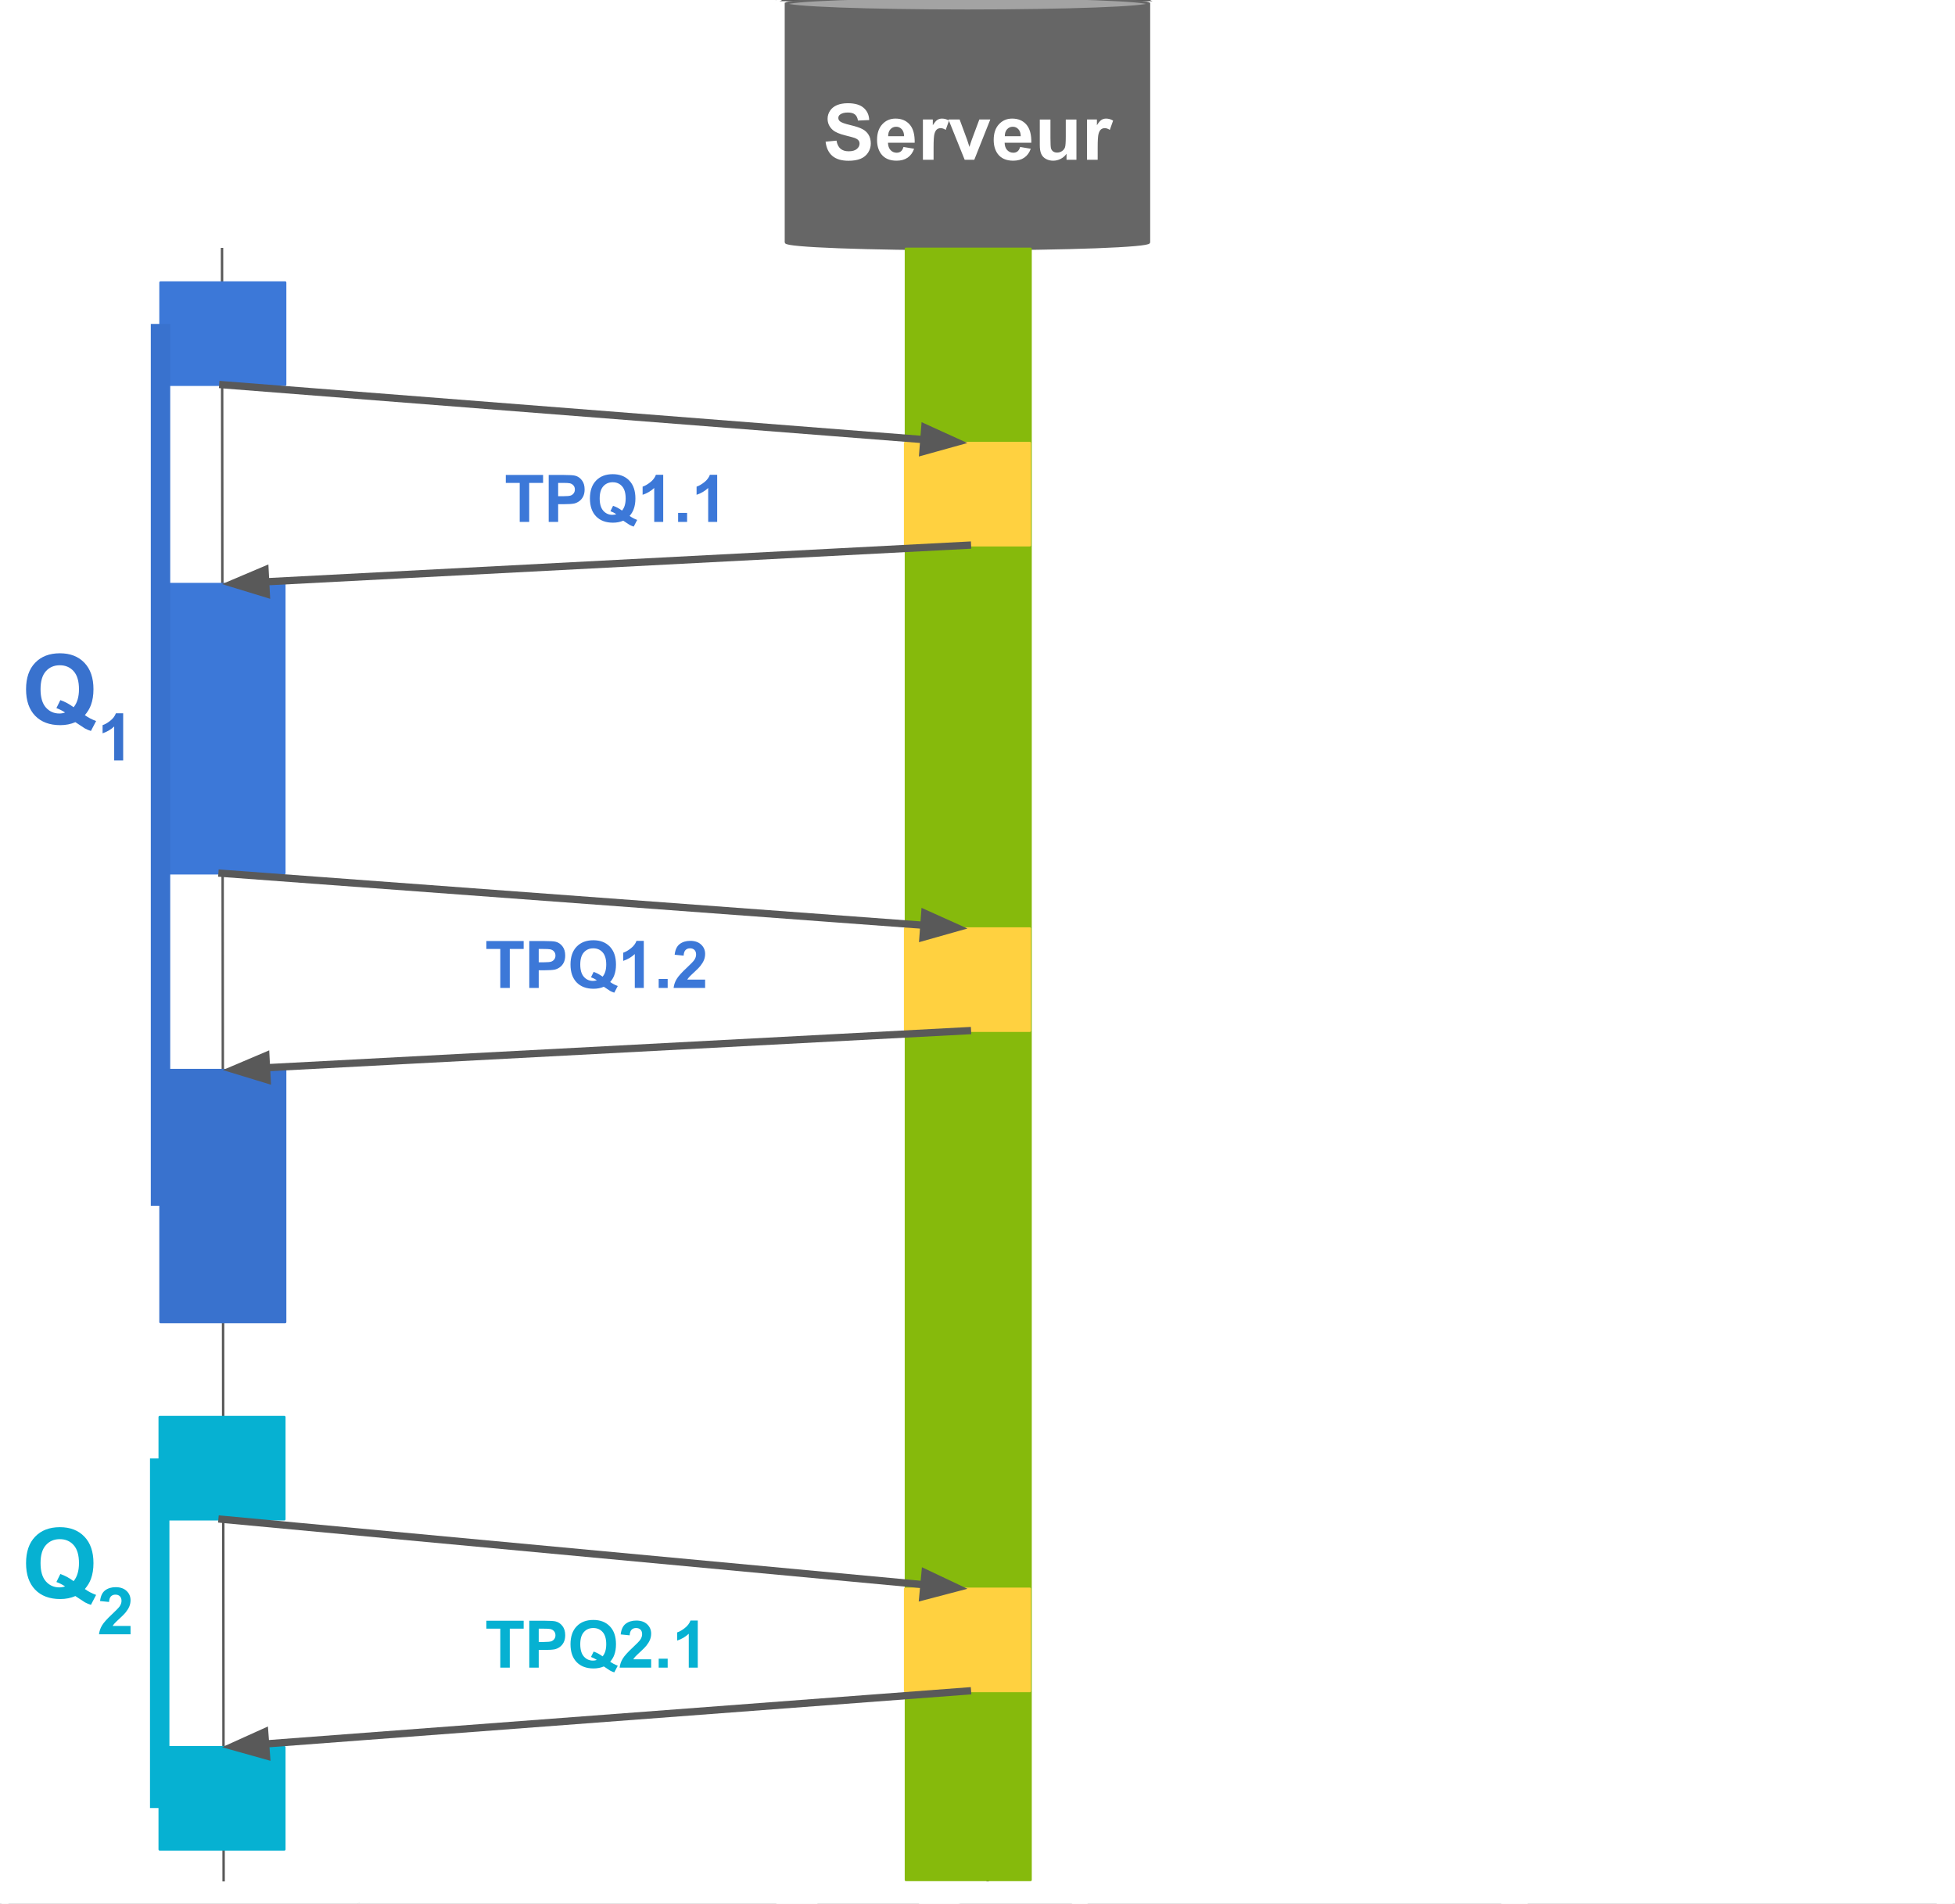 <?xml version="1.0" encoding="UTF-8" standalone="no"?>
<svg
   xmlns:dc="http://purl.org/dc/elements/1.1/"
   xmlns:cc="http://creativecommons.org/ns#"
   xmlns:rdf="http://www.w3.org/1999/02/22-rdf-syntax-ns#"
   xmlns:svg="http://www.w3.org/2000/svg"
   xmlns="http://www.w3.org/2000/svg"
   xmlns:sodipodi="http://sodipodi.sourceforge.net/DTD/sodipodi-0.dtd"
   xmlns:inkscape="http://www.inkscape.org/namespaces/inkscape"
   version="1.1"
   viewBox="0 0 805.291 784.283"
   stroke-miterlimit="10"
   id="svg135"
   sodipodi:docname="motivatingExampleBis_1.svg"
   width="805.291"
   height="784.283"
   style="fill:none;stroke:none;stroke-linecap:square;stroke-miterlimit:10"
   inkscape:version="0.92.2 5c3e80d, 2017-08-06">
  <rect x="0" y="0" width="805.291" height="784.283" fill="#333333" stroke="none"/>
  <defs
     id="defs139" />
  <sodipodi:namedview
     pagecolor="#ffffff"
     bordercolor="#666666"
     borderopacity="1"
     objecttolerance="10"
     gridtolerance="10"
     guidetolerance="10"
     inkscape:pageopacity="0"
     inkscape:pageshadow="2"
     inkscape:window-width="1280"
     inkscape:window-height="751"
     id="namedview137"
     showgrid="false"
     fit-margin-top="0"
     fit-margin-left="0"
     fit-margin-right="0"
     fit-margin-bottom="0"
     inkscape:zoom="0.7"
     inkscape:cx="412.97899"
     inkscape:cy="390.58003"
     inkscape:window-x="0"
     inkscape:window-y="1"
     inkscape:window-maximized="1"
     inkscape:current-layer="svg135" />
  <clipPath
     id="g2768474cd2_0_688.0">
    <path
       d="M 0,0 H 1058.304 V 793.669 H 0 Z"
       id="path2"
       inkscape:connector-curvature="0"
       style="clip-rule:nonzero" />
  </clipPath>
  <g
     clip-path="url(#g2768474cd2_0_688.0)"
     id="g133"
     transform="translate(-116.173,-3.131)">
    <path
       d="M 0,0 H 1058.304 V 793.669 H 0 Z"
       id="path5"
       inkscape:connector-curvature="0"
       style="fill:#ffffff;fill-rule:evenodd" />
    <path
       d="M 116.173,3.131 H 921.465 V 787.415 H 116.173 Z"
       id="path7"
       inkscape:connector-curvature="0"
       style="fill:#000000;fill-opacity:0;fill-rule:evenodd" />
    <path
       d="M 116.173,3.131 H 921.465 V 787.415 H 116.173 Z"
       id="path9"
       inkscape:connector-curvature="0"
       style="fill-rule:evenodd;stroke:#595959;stroke-width:1;stroke-linecap:butt;stroke-linejoin:round" />
    <path
       d="m 439.905,4.729 v 0 c 0,1.548 33.476,2.803 74.772,2.803 41.295,0 74.772,-1.255 74.772,-2.803 v 98.205 c 0,1.548 -33.476,2.803 -74.772,2.803 -41.295,0 -74.772,-1.255 -74.772,-2.803 z"
       id="path11"
       inkscape:connector-curvature="0"
       style="fill:#666666;fill-rule:evenodd" />
    <path
       d="m 439.905,4.729 v 0 c 0,-1.548 33.476,-2.803 74.772,-2.803 41.295,0 74.772,1.255 74.772,2.803 v 0 c 0,1.548 -33.476,2.803 -74.772,2.803 -41.295,0 -74.772,-1.255 -74.772,-2.803 z"
       id="path13"
       inkscape:connector-curvature="0"
       style="fill:#a3a3a3;fill-rule:evenodd" />
    <path
       d="m 589.449,4.729 v 0 c 0,1.548 -33.476,2.803 -74.772,2.803 -41.295,0 -74.772,-1.255 -74.772,-2.803 v 0 c 0,-1.548 33.476,-2.803 74.772,-2.803 41.295,0 74.772,1.255 74.772,2.803 v 98.205 c 0,1.548 -33.476,2.803 -74.772,2.803 -41.295,0 -74.772,-1.255 -74.772,-2.803 V 4.729"
       id="path15"
       inkscape:connector-curvature="0"
       style="fill:#000000;fill-opacity:0;fill-rule:evenodd" />
    <path
       d="m 589.449,4.729 v 0 c 0,1.548 -33.476,2.803 -74.772,2.803 -41.295,0 -74.772,-1.255 -74.772,-2.803 v 0 c 0,-1.548 33.476,-2.803 74.772,-2.803 41.295,0 74.772,1.255 74.772,2.803 v 98.205 c 0,1.548 -33.476,2.803 -74.772,2.803 -41.295,0 -74.772,-1.255 -74.772,-2.803 V 4.729"
       id="path17"
       inkscape:connector-curvature="0"
       style="fill-rule:evenodd;stroke:#666666;stroke-width:1;stroke-linecap:butt;stroke-linejoin:round" />
    <path
       d="m 456.24,61.5 4.5,-0.438 q 0.406,2.266 1.641,3.328 1.25,1.062 3.359,1.062 2.234,0 3.359,-0.938 1.141,-0.953 1.141,-2.219 0,-0.812 -0.484,-1.375 -0.469,-0.578 -1.656,-1 -0.812,-0.281 -3.703,-1 -3.719,-0.922 -5.219,-2.266 -2.109,-1.891 -2.109,-4.609 0,-1.75 0.984,-3.266 1,-1.531 2.859,-2.328 1.875,-0.797 4.516,-0.797 4.312,0 6.484,1.891 2.188,1.891 2.297,5.047 l -4.625,0.203 q -0.297,-1.766 -1.281,-2.531 -0.969,-0.781 -2.922,-0.781 -2.016,0 -3.156,0.828 -0.734,0.531 -0.734,1.422 0,0.812 0.688,1.391 0.875,0.734 4.25,1.531 3.375,0.797 4.984,1.656 1.625,0.844 2.531,2.328 0.922,1.469 0.922,3.641 0,1.969 -1.094,3.688 -1.094,1.719 -3.094,2.562 -2,0.828 -4.984,0.828 -4.344,0 -6.672,-2 -2.328,-2.016 -2.781,-5.859 z m 32.094,2.172 4.375,0.734 q -0.844,2.406 -2.672,3.672 -1.812,1.25 -4.547,1.25 -4.328,0 -6.406,-2.828 -1.641,-2.266 -1.641,-5.719 0,-4.125 2.156,-6.453 2.156,-2.344 5.453,-2.344 3.703,0 5.844,2.453 2.141,2.438 2.047,7.484 h -11 q 0.047,1.953 1.062,3.047 1.016,1.078 2.531,1.078 1.031,0 1.734,-0.562 0.703,-0.562 1.062,-1.812 z m 0.25,-4.438 q -0.047,-1.906 -0.984,-2.891 -0.938,-1 -2.281,-1 -1.438,0 -2.375,1.047 -0.938,1.047 -0.922,2.844 z m 12.141,9.719 h -4.391 v -16.594 h 4.078 v 2.359 q 1.047,-1.672 1.875,-2.203 0.844,-0.531 1.906,-0.531 1.5,0 2.891,0.828 l -1.359,3.828 q -1.109,-0.719 -2.062,-0.719 -0.922,0 -1.562,0.516 -0.641,0.5 -1.016,1.828 -0.359,1.328 -0.359,5.562 z m 12.813,0 -6.688,-16.594 h 4.609 l 3.125,8.469 0.906,2.828 q 0.359,-1.078 0.453,-1.422 0.219,-0.703 0.469,-1.406 l 3.156,-8.469 h 4.516 l -6.594,16.594 z m 22.844,-5.281 4.375,0.734 q -0.844,2.406 -2.672,3.672 -1.812,1.25 -4.547,1.25 -4.328,0 -6.406,-2.828 -1.641,-2.266 -1.641,-5.719 0,-4.125 2.156,-6.453 2.156,-2.344 5.453,-2.344 3.703,0 5.844,2.453 2.141,2.438 2.047,7.484 h -11 q 0.047,1.953 1.062,3.047 1.016,1.078 2.531,1.078 1.031,0 1.734,-0.562 0.703,-0.562 1.062,-1.812 z m 0.25,-4.438 q -0.047,-1.906 -0.984,-2.891 -0.938,-1 -2.281,-1 -1.438,0 -2.375,1.047 -0.938,1.047 -0.922,2.844 z m 18.859,9.719 v -2.484 q -0.906,1.328 -2.391,2.094 -1.469,0.766 -3.109,0.766 -1.672,0 -3,-0.734 -1.328,-0.734 -1.922,-2.062 -0.594,-1.328 -0.594,-3.672 v -10.5 h 4.391 v 7.625 q 0,3.5 0.234,4.297 0.25,0.781 0.891,1.25 0.641,0.453 1.625,0.453 1.125,0 2.016,-0.609 0.891,-0.625 1.219,-1.531 0.328,-0.922 0.328,-4.484 v -7 h 4.391 v 16.594 z m 12.828,0 h -4.391 v -16.594 h 4.078 v 2.359 q 1.047,-1.672 1.875,-2.203 0.844,-0.531 1.906,-0.531 1.5,0 2.891,0.828 l -1.359,3.828 q -1.109,-0.719 -2.062,-0.719 -0.922,0 -1.562,0.516 -0.641,0.5 -1.016,1.828 -0.359,1.328 -0.359,5.562 z"
       id="path19"
       inkscape:connector-curvature="0"
       style="fill:#ffffff;fill-rule:nonzero" />
    <path
       d="m 207.627,105.738 0.661,671.937"
       id="path21"
       inkscape:connector-curvature="0"
       style="fill:#000000;fill-opacity:0;fill-rule:evenodd" />
    <path
       d="m 207.627,105.738 0.661,671.937"
       id="path23"
       inkscape:connector-curvature="0"
       style="fill-rule:evenodd;stroke:#595959;stroke-width:1;stroke-linecap:butt;stroke-linejoin:round" />
    <path
       d="M 182.289,443.932 H 233.627 V 547.743 H 182.289 Z"
       id="path25"
       inkscape:connector-curvature="0"
       style="fill:#3972ce;fill-rule:evenodd" />
    <path
       d="M 182.289,443.932 H 233.627 V 547.743 H 182.289 Z"
       id="path27"
       inkscape:connector-curvature="0"
       style="fill-rule:evenodd;stroke:#3972ce;stroke-width:1;stroke-linecap:butt;stroke-linejoin:round" />
    <path
       d="m 522.346,105.738 0.661,671.937"
       id="path29"
       inkscape:connector-curvature="0"
       style="fill:#000000;fill-opacity:0;fill-rule:evenodd" />
    <path
       d="m 522.346,105.738 0.661,671.937"
       id="path31"
       inkscape:connector-curvature="0"
       style="fill-rule:evenodd;stroke:#595959;stroke-width:1;stroke-linecap:butt;stroke-linejoin:round" />
    <path
       d="m 489.339,105.633 h 51.339 V 777.57 H 489.339 Z"
       id="path33"
       inkscape:connector-curvature="0"
       style="fill:#86ba0c;fill-rule:evenodd" />
    <path
       d="m 489.339,105.633 h 51.339 V 777.57 H 489.339 Z"
       id="path35"
       inkscape:connector-curvature="0"
       style="fill-rule:evenodd;stroke:#86ba0c;stroke-width:1;stroke-linecap:butt;stroke-linejoin:round" />
    <path
       d="m 182.289,119.522 h 51.339 v 42.11 h -51.339 z"
       id="path37"
       inkscape:connector-curvature="0"
       style="fill:#3c78d8;fill-rule:evenodd" />
    <path
       d="m 182.289,119.522 h 51.339 v 42.11 h -51.339 z"
       id="path39"
       inkscape:connector-curvature="0"
       style="fill-rule:evenodd;stroke:#3c78d8;stroke-width:1;stroke-linecap:butt;stroke-linejoin:round" />
    <path
       d="m 489.008,185.633 h 51.339 v 42.11 h -51.339 z"
       id="path41"
       inkscape:connector-curvature="0"
       style="fill:#ffd140;fill-rule:evenodd" />
    <path
       d="m 489.008,185.633 h 51.339 v 42.11 h -51.339 z"
       id="path43"
       inkscape:connector-curvature="0"
       style="fill-rule:evenodd;stroke:#ffd140;stroke-width:1;stroke-linecap:butt;stroke-linejoin:round" />
    <path
       d="m 207.958,161.633 306.709,24"
       id="path45"
       inkscape:connector-curvature="0"
       style="fill:#000000;fill-opacity:0;fill-rule:evenodd" />
    <path
       d="m 207.958,161.633 288.764,22.596"
       id="path47"
       inkscape:connector-curvature="0"
       style="fill-rule:evenodd;stroke:#595959;stroke-width:3;stroke-linecap:butt;stroke-linejoin:round" />
    <path
       d="m 496.335,189.168 13.959,-3.878 -13.186,-6.002 z"
       id="path49"
       inkscape:connector-curvature="0"
       style="fill:#595959;fill-rule:evenodd;stroke:#595959;stroke-width:3;stroke-linecap:butt" />
    <path
       d="m 181.958,243.743 h 51.339 v 119.15 h -51.339 z"
       id="path51"
       inkscape:connector-curvature="0"
       style="fill:#3c78d8;fill-rule:evenodd" />
    <path
       d="m 181.958,243.743 h 51.339 v 119.15 h -51.339 z"
       id="path53"
       inkscape:connector-curvature="0"
       style="fill-rule:evenodd;stroke:#3c78d8;stroke-width:1;stroke-linecap:butt;stroke-linejoin:round" />
    <path
       d="m 514.677,227.743 -307.055,16"
       id="path55"
       inkscape:connector-curvature="0"
       style="fill:#000000;fill-opacity:0;fill-rule:evenodd" />
    <path
       d="M 514.677,227.743 225.598,242.806"
       id="path57"
       inkscape:connector-curvature="0"
       style="fill-rule:evenodd;stroke:#595959;stroke-width:3;stroke-linecap:butt;stroke-linejoin:round" />
    <path
       d="m 225.34,237.858 -13.338,5.657 13.854,4.24 z"
       id="path59"
       inkscape:connector-curvature="0"
       style="fill:#595959;fill-rule:evenodd;stroke:#595959;stroke-width:3;stroke-linecap:butt" />
    <path
       d="m 314.94,183.522 h 124.976 v 32.22 H 314.94 Z"
       id="path61"
       inkscape:connector-curvature="0"
       style="fill:#000000;fill-opacity:0;fill-rule:evenodd" />
    <path
       d="m 330.252,218.122 v -16.062 h -5.734 v -3.266 h 15.359 v 3.266 h -5.719 v 16.062 z m 11.939,0 v -19.328 h 6.266 q 3.547,0 4.641,0.297 1.656,0.422 2.766,1.891 1.125,1.453 1.125,3.766 0,1.766 -0.641,2.984 -0.641,1.219 -1.641,1.906 -1,0.688 -2.031,0.922 -1.391,0.266 -4.047,0.266 h -2.547 v 7.297 z m 3.891,-16.062 v 5.484 h 2.141 q 2.312,0 3.078,-0.297 0.781,-0.312 1.219,-0.953 0.453,-0.641 0.453,-1.5 0,-1.062 -0.625,-1.734 -0.609,-0.688 -1.562,-0.859 -0.703,-0.141 -2.812,-0.141 z m 29.436,13.609 q 1.438,1.031 3.125,1.641 l -1.438,2.75 q -0.875,-0.266 -1.719,-0.719 -0.188,-0.094 -2.594,-1.719 -1.906,0.828 -4.219,0.828 -4.453,0 -6.984,-2.625 -2.516,-2.625 -2.516,-7.359 0,-4.734 2.531,-7.359 2.531,-2.641 6.875,-2.641 4.297,0 6.812,2.641 2.516,2.625 2.516,7.359 0,2.5 -0.703,4.391 -0.516,1.453 -1.688,2.812 z m -3.125,-2.203 q 0.75,-0.875 1.125,-2.125 0.375,-1.266 0.375,-2.875 0,-3.359 -1.484,-5.016 -1.469,-1.656 -3.859,-1.656 -2.391,0 -3.875,1.672 -1.484,1.656 -1.484,5 0,3.375 1.484,5.062 1.484,1.688 3.75,1.688 0.844,0 1.609,-0.281 -1.188,-0.781 -2.422,-1.219 l 1.094,-2.219 q 1.922,0.656 3.688,1.969 z m 16.968,4.656 h -3.703 v -13.969 q -2.031,1.906 -4.781,2.812 v -3.359 q 1.453,-0.469 3.141,-1.797 1.703,-1.328 2.344,-3.094 h 3 z m 6.137,0 v -3.703 h 3.703 v 3.703 z m 16.093,0 h -3.703 v -13.969 q -2.031,1.906 -4.781,2.812 v -3.359 q 1.453,-0.469 3.141,-1.797 1.703,-1.328 2.344,-3.094 h 3 z"
       id="path63"
       inkscape:connector-curvature="0"
       style="fill:#3c78d8;fill-rule:nonzero" />
    <path
       d="m 489.008,385.633 h 51.339 v 42.11 h -51.339 z"
       id="path65"
       inkscape:connector-curvature="0"
       style="fill:#ffd140;fill-rule:evenodd" />
    <path
       d="m 489.008,385.633 h 51.339 v 42.11 h -51.339 z"
       id="path67"
       inkscape:connector-curvature="0"
       style="fill-rule:evenodd;stroke:#ffd140;stroke-width:1;stroke-linecap:butt;stroke-linejoin:round" />
    <path
       d="m 207.627,362.892 307.055,22.74"
       id="path69"
       inkscape:connector-curvature="0"
       style="fill:#000000;fill-opacity:0;fill-rule:evenodd" />
    <path
       d="m 207.627,362.892 289.104,21.411"
       id="path71"
       inkscape:connector-curvature="0"
       style="fill-rule:evenodd;stroke:#595959;stroke-width:3;stroke-linecap:butt;stroke-linejoin:round" />
    <path
       d="m 496.366,389.245 13.943,-3.936 -13.211,-5.947 z"
       id="path73"
       inkscape:connector-curvature="0"
       style="fill:#595959;fill-rule:evenodd;stroke:#595959;stroke-width:3;stroke-linecap:butt" />
    <path
       d="m 306.94,375.522 h 124.976 v 32.22 H 306.94 Z"
       id="path75"
       inkscape:connector-curvature="0"
       style="fill:#000000;fill-opacity:0;fill-rule:evenodd" />
    <path
       d="m 322.252,410.122 v -16.062 h -5.734 v -3.266 h 15.359 v 3.266 h -5.719 v 16.062 z m 11.939,0 v -19.328 h 6.266 q 3.547,0 4.641,0.297 1.656,0.422 2.766,1.891 1.125,1.453 1.125,3.766 0,1.766 -0.641,2.984 -0.641,1.219 -1.641,1.906 -1,0.688 -2.031,0.922 -1.391,0.266 -4.047,0.266 h -2.547 v 7.297 z m 3.891,-16.062 v 5.484 h 2.141 q 2.312,0 3.078,-0.297 0.781,-0.312 1.219,-0.953 0.453,-0.641 0.453,-1.5 0,-1.062 -0.625,-1.734 -0.609,-0.688 -1.562,-0.859 -0.703,-0.141 -2.812,-0.141 z m 29.436,13.609 q 1.438,1.031 3.125,1.641 l -1.438,2.75 q -0.875,-0.266 -1.719,-0.719 -0.188,-0.094 -2.594,-1.719 -1.906,0.828 -4.219,0.828 -4.453,0 -6.984,-2.625 -2.516,-2.625 -2.516,-7.359 0,-4.734 2.531,-7.359 2.531,-2.641 6.875,-2.641 4.297,0 6.812,2.641 2.516,2.625 2.516,7.359 0,2.5 -0.703,4.391 -0.516,1.453 -1.688,2.812 z m -3.125,-2.203 q 0.75,-0.875 1.125,-2.125 0.375,-1.266 0.375,-2.875 0,-3.359 -1.484,-5.016 -1.469,-1.656 -3.859,-1.656 -2.391,0 -3.875,1.672 -1.484,1.656 -1.484,5 0,3.375 1.484,5.062 1.484,1.688 3.75,1.688 0.844,0 1.609,-0.281 -1.188,-0.781 -2.422,-1.219 l 1.094,-2.219 q 1.922,0.656 3.688,1.969 z m 16.968,4.656 h -3.703 v -13.969 q -2.031,1.906 -4.781,2.812 v -3.359 q 1.453,-0.469 3.141,-1.797 1.703,-1.328 2.344,-3.094 h 3 z m 6.137,0 v -3.703 h 3.703 v 3.703 z m 19.125,-3.438 v 3.438 H 393.639 q 0.219,-1.953 1.266,-3.688 1.062,-1.75 4.172,-4.641 2.5,-2.344 3.062,-3.172 0.766,-1.141 0.766,-2.266 0,-1.234 -0.672,-1.891 -0.656,-0.672 -1.828,-0.672 -1.156,0 -1.844,0.703 -0.688,0.688 -0.797,2.312 l -3.688,-0.375 q 0.328,-3.062 2.062,-4.391 1.75,-1.328 4.359,-1.328 2.859,0 4.484,1.547 1.641,1.531 1.641,3.828 0,1.312 -0.469,2.5 -0.469,1.172 -1.484,2.453 -0.672,0.859 -2.422,2.469 -1.75,1.609 -2.219,2.141 -0.469,0.531 -0.766,1.031 z"
       id="path77"
       inkscape:connector-curvature="0"
       style="fill:#3c78d8;fill-rule:nonzero" />
    <path
       d="M 514.677,427.743 207.969,443.932"
       id="path79"
       inkscape:connector-curvature="0"
       style="fill:#000000;fill-opacity:0;fill-rule:evenodd" />
    <path
       d="m 514.677,427.743 -288.734,15.24"
       id="path81"
       inkscape:connector-curvature="0"
       style="fill-rule:evenodd;stroke:#595959;stroke-width:3;stroke-linecap:butt;stroke-linejoin:round" />
    <path
       d="m 225.682,438.035 -13.334,5.666 13.857,4.231 z"
       id="path83"
       inkscape:connector-curvature="0"
       style="fill:#595959;fill-rule:evenodd;stroke:#595959;stroke-width:3;stroke-linecap:butt" />
    <path
       d="m 182.289,140.577 v 355.276"
       id="path85"
       inkscape:connector-curvature="0"
       style="fill:#000000;fill-opacity:0;fill-rule:evenodd" />
    <path
       d="m 182.289,140.577 v 355.276"
       id="path87"
       inkscape:connector-curvature="0"
       style="fill-rule:evenodd;stroke:#3972ce;stroke-width:8;stroke-linecap:butt;stroke-linejoin:round" />
    <path
       d="m 116.173,253.974 h 71.15 v 63.213 h -71.15 z"
       id="path89"
       inkscape:connector-curvature="0"
       style="fill:#000000;fill-opacity:0;fill-rule:evenodd" />
    <path
       d="m 151.126,297.733 q 2.141,1.531 4.641,2.422 l -2.141,4.094 q -1.297,-0.391 -2.547,-1.078 -0.281,-0.141 -3.859,-2.547 -2.812,1.234 -6.219,1.234 -6.609,0 -10.359,-3.875 -3.734,-3.891 -3.734,-10.922 0,-7.016 3.75,-10.906 3.75,-3.906 10.188,-3.906 6.359,0 10.094,3.906 3.734,3.891 3.734,10.906 0,3.703 -1.047,6.516 -0.781,2.156 -2.5,4.156 z m -4.641,-3.25 q 1.109,-1.312 1.656,-3.172 0.562,-1.859 0.562,-4.25 0,-4.969 -2.188,-7.422 -2.188,-2.453 -5.719,-2.453 -3.531,0 -5.734,2.469 -2.188,2.453 -2.188,7.406 0,5.016 2.188,7.516 2.203,2.484 5.562,2.484 1.25,0 2.359,-0.422 -1.75,-1.141 -3.578,-1.797 l 1.625,-3.297 q 2.859,0.984 5.453,2.938 z"
       id="path91"
       inkscape:connector-curvature="0"
       style="fill:#3972ce;fill-rule:nonzero" />
    <path
       d="m 166.912,316.374 h -3.703 V 302.405 q -2.031,1.906 -4.781,2.812 v -3.359 q 1.453,-0.469 3.141,-1.797 1.703,-1.328 2.344,-3.094 h 3 z"
       id="path93"
       inkscape:connector-curvature="0"
       style="fill:#3972ce;fill-rule:nonzero" />
    <path
       d="m 181.958,586.892 h 51.339 v 42.11 h -51.339 z"
       id="path95"
       inkscape:connector-curvature="0"
       style="fill:#06b1d2;fill-rule:evenodd" />
    <path
       d="m 181.958,586.892 h 51.339 v 42.11 h -51.339 z"
       id="path97"
       inkscape:connector-curvature="0"
       style="fill-rule:evenodd;stroke:#06b1d2;stroke-width:1;stroke-linecap:butt;stroke-linejoin:round" />
    <path
       d="m 181.958,722.892 h 51.339 v 42.11 h -51.339 z"
       id="path99"
       inkscape:connector-curvature="0"
       style="fill:#06b1d2;fill-rule:evenodd" />
    <path
       d="m 181.958,722.892 h 51.339 v 42.11 h -51.339 z"
       id="path101"
       inkscape:connector-curvature="0"
       style="fill-rule:evenodd;stroke:#06b1d2;stroke-width:1;stroke-linecap:butt;stroke-linejoin:round" />
    <path
       d="m 181.958,607.947 v 136"
       id="path103"
       inkscape:connector-curvature="0"
       style="fill:#000000;fill-opacity:0;fill-rule:evenodd" />
    <path
       d="m 181.958,607.947 v 136"
       id="path105"
       inkscape:connector-curvature="0"
       style="fill-rule:evenodd;stroke:#06b1d2;stroke-width:8;stroke-linecap:butt;stroke-linejoin:round" />
    <path
       d="m 116.173,613.974 h 71.15 v 63.213 h -71.15 z"
       id="path107"
       inkscape:connector-curvature="0"
       style="fill:#000000;fill-opacity:0;fill-rule:evenodd" />
    <path
       d="m 151.126,657.733 q 2.141,1.531 4.641,2.422 l -2.141,4.094 q -1.297,-0.391 -2.547,-1.078 -0.281,-0.141 -3.859,-2.547 -2.812,1.234 -6.219,1.234 -6.609,0 -10.359,-3.875 -3.734,-3.891 -3.734,-10.922 0,-7.016 3.75,-10.906 3.75,-3.906 10.188,-3.906 6.359,0 10.094,3.906 3.734,3.891 3.734,10.906 0,3.703 -1.047,6.516 -0.781,2.156 -2.5,4.156 z m -4.641,-3.25 q 1.109,-1.312 1.656,-3.172 0.562,-1.859 0.562,-4.25 0,-4.969 -2.188,-7.422 -2.188,-2.453 -5.719,-2.453 -3.531,0 -5.734,2.469 -2.188,2.453 -2.188,7.406 0,5.016 2.188,7.516 2.203,2.484 5.562,2.484 1.25,0 2.359,-0.422 -1.75,-1.141 -3.578,-1.797 l 1.625,-3.297 q 2.859,0.984 5.453,2.938 z"
       id="path109"
       inkscape:connector-curvature="0"
       style="fill:#06b1d2;fill-rule:nonzero" />
    <path
       d="m 169.943,672.936 v 3.438 h -12.984 q 0.219,-1.953 1.266,-3.688 1.062,-1.75 4.172,-4.641 2.5,-2.344 3.062,-3.172 0.766,-1.141 0.766,-2.266 0,-1.234 -0.672,-1.891 -0.656,-0.672 -1.828,-0.672 -1.156,0 -1.844,0.703 -0.688,0.688 -0.797,2.312 l -3.688,-0.375 q 0.328,-3.062 2.062,-4.391 1.75,-1.328 4.359,-1.328 2.859,0 4.484,1.547 1.641,1.531 1.641,3.828 0,1.312 -0.469,2.5 -0.469,1.172 -1.484,2.453 -0.672,0.859 -2.422,2.469 -1.75,1.609 -2.219,2.141 -0.469,0.531 -0.766,1.031 z"
       id="path111"
       inkscape:connector-curvature="0"
       style="fill:#06b1d2;fill-rule:nonzero" />
    <path
       d="m 489.008,657.633 h 51.339 v 42.11 h -51.339 z"
       id="path113"
       inkscape:connector-curvature="0"
       style="fill:#ffd140;fill-rule:evenodd" />
    <path
       d="m 489.008,657.633 h 51.339 v 42.11 h -51.339 z"
       id="path115"
       inkscape:connector-curvature="0"
       style="fill-rule:evenodd;stroke:#ffd140;stroke-width:1;stroke-linecap:butt;stroke-linejoin:round" />
    <path
       d="m 207.627,629.002 307.055,28.63"
       id="path117"
       inkscape:connector-curvature="0"
       style="fill:#000000;fill-opacity:0;fill-rule:evenodd" />
    <path
       d="m 207.627,629.002 289.133,26.959"
       id="path119"
       inkscape:connector-curvature="0"
       style="fill-rule:evenodd;stroke:#595959;stroke-width:3;stroke-linecap:butt;stroke-linejoin:round" />
    <path
       d="m 496.3,660.894 14.016,-3.67 -13.095,-6.198 z"
       id="path121"
       inkscape:connector-curvature="0"
       style="fill:#595959;fill-rule:evenodd;stroke:#595959;stroke-width:3;stroke-linecap:butt" />
    <path
       d="M 514.677,699.743 207.622,722.892"
       id="path123"
       inkscape:connector-curvature="0"
       style="fill:#000000;fill-opacity:0;fill-rule:evenodd" />
    <path
       d="M 514.677,699.743 225.571,721.539"
       id="path125"
       inkscape:connector-curvature="0"
       style="fill-rule:evenodd;stroke:#595959;stroke-width:3;stroke-linecap:butt;stroke-linejoin:round" />
    <path
       d="m 225.199,716.598 -13.203,5.965 13.948,3.918 z"
       id="path127"
       inkscape:connector-curvature="0"
       style="fill:#595959;fill-rule:evenodd;stroke:#595959;stroke-width:3;stroke-linecap:butt" />
    <path
       d="M 306.94,655.522 H 431.916 V 687.743 H 306.94 Z"
       id="path129"
       inkscape:connector-curvature="0"
       style="fill:#000000;fill-opacity:0;fill-rule:evenodd" />
    <path
       d="m 322.252,690.122 v -16.062 h -5.734 v -3.266 h 15.359 v 3.266 h -5.719 v 16.062 z m 11.939,0 v -19.328 h 6.266 q 3.547,0 4.641,0.297 1.656,0.422 2.766,1.891 1.125,1.453 1.125,3.766 0,1.766 -0.641,2.984 -0.641,1.219 -1.641,1.906 -1,0.688 -2.031,0.922 -1.391,0.266 -4.047,0.266 h -2.547 v 7.297 z m 3.891,-16.062 v 5.484 h 2.141 q 2.312,0 3.078,-0.297 0.781,-0.312 1.219,-0.953 0.453,-0.641 0.453,-1.5 0,-1.062 -0.625,-1.734 -0.609,-0.688 -1.562,-0.859 -0.703,-0.141 -2.812,-0.141 z m 29.436,13.609 q 1.438,1.031 3.125,1.641 l -1.438,2.75 q -0.875,-0.266 -1.719,-0.719 -0.188,-0.094 -2.594,-1.719 -1.906,0.828 -4.219,0.828 -4.453,0 -6.984,-2.625 -2.516,-2.625 -2.516,-7.359 0,-4.734 2.531,-7.359 2.531,-2.641 6.875,-2.641 4.297,0 6.812,2.641 2.516,2.625 2.516,7.359 0,2.5 -0.703,4.391 -0.516,1.453 -1.688,2.812 z m -3.125,-2.203 q 0.75,-0.875 1.125,-2.125 0.375,-1.266 0.375,-2.875 0,-3.359 -1.484,-5.016 -1.469,-1.656 -3.859,-1.656 -2.391,0 -3.875,1.672 -1.484,1.656 -1.484,5 0,3.375 1.484,5.062 1.484,1.688 3.75,1.688 0.844,0 1.609,-0.281 -1.188,-0.781 -2.422,-1.219 l 1.094,-2.219 q 1.922,0.656 3.688,1.969 z m 20,1.219 v 3.438 h -12.984 q 0.219,-1.953 1.266,-3.688 1.062,-1.75 4.172,-4.641 2.5,-2.344 3.062,-3.172 0.766,-1.141 0.766,-2.266 0,-1.234 -0.672,-1.891 -0.656,-0.672 -1.828,-0.672 -1.156,0 -1.844,0.703 -0.688,0.688 -0.797,2.312 l -3.688,-0.375 q 0.328,-3.062 2.062,-4.391 1.75,-1.328 4.359,-1.328 2.859,0 4.484,1.547 1.641,1.531 1.641,3.828 0,1.312 -0.469,2.5 -0.469,1.172 -1.484,2.453 -0.672,0.859 -2.422,2.469 -1.75,1.609 -2.219,2.141 -0.469,0.531 -0.766,1.031 z m 3.106,3.438 v -3.703 h 3.703 v 3.703 z m 16.093,0 h -3.703 v -13.969 q -2.031,1.906 -4.781,2.812 v -3.359 q 1.453,-0.469 3.141,-1.797 1.703,-1.328 2.344,-3.094 h 3 z"
       id="path131"
       inkscape:connector-curvature="0"
       style="fill:#06b1d2;fill-rule:nonzero" />
  </g>
  <rect
     id="rect143"
     width="805.291"
     height="784.283"
     x="0"
     y="0" />
  <path
     style="fill:#ffffff"
     id="path74"
     d="m -6.575,122.179 c 0.356,-7.493 0.292,-14.998 0.293,-22.496 C -6.3,94.157 -6.422,88.633 -6.526,83.11 -6.338,79.348 -6.665,75.633 -7.082,71.902 -7.392,67.771 -8.183,63.705 -8.663,59.595 -9.182,54.269 -9.204,48.911 -9.265,43.565 c -0.05,-5.84 -0.026,-11.679 0.019,-17.519 0.008,-5.83 -0.01,-11.661 -0.068,-17.491 -0.042,-4.182 -0.046,-8.364 -0.032,-12.546 -0.031,-4.536 0.046,-9.072 0.037,-13.608 0,0 18.619,-9.487 18.619,-9.487 v 0 c -0.01,4.524 0.068,9.047 0.037,13.57 0.014,4.194 0.009,8.387 -0.034,12.581 C 9.252,4.921 9.229,10.778 9.228,16.635 c 0.038,5.819 0.035,11.637 0.057,17.456 0.043,5.262 0.092,10.534 0.609,15.776 0.484,4.109 1.346,8.16 1.609,12.295 0.457,3.79 0.964,7.556 0.738,11.387 -0.103,5.607 -0.225,11.214 -0.244,16.822 8.95e-4,7.399 -0.068,14.805 0.293,22.197 0,0 -18.865,9.612 -18.865,9.612 z"
     inkscape:connector-curvature="0" />
  <path
     style="fill:#ffffff"
     id="path76"
     d="m 8.02,110.494 c -0.201,4.959 -0.153,9.922 -0.179,14.883 -0.011,5.592 -8.666e-4,11.185 0.034,16.777 -0.042,3.797 0.229,7.604 -0.027,11.395 -0.343,3.288 -1.264,6.472 -2.09,9.662 -0.988,3.878 -1.752,7.815 -2.508,11.746 -0.64,3.36 -0.853,6.773 -0.95,10.185 -0.035,2.628 -0.057,5.257 -0.031,7.885 -0.003,2.868 -0.176,5.735 0.326,8.57 0.398,2.512 0.859,5.019 1.004,7.561 0.104,2.545 -0.002,5.07 0.438,7.586 0.637,2.454 0.752,4.991 1.088,7.492 0.505,2.594 1.036,5.178 1.258,7.815 0.219,3.005 0.151,6.019 0.154,9.03 -0.02,4.073 -0.056,8.146 -0.041,12.22 0.007,2.813 0.11,5.623 0.072,8.436 0.033,2.196 0.024,4.393 0.012,6.589 0.004,2.47 -0.021,4.94 -0.009,7.41 0.04,2.437 -0.002,4.874 -0.018,7.311 -2.253e-4,2.929 -0.026,5.858 0.014,8.786 0.018,2.519 0.003,5.037 -0.003,7.556 0.321,2.321 0.809,4.612 1.131,6.937 0.274,3.454 0.238,6.927 0.234,10.391 -0.022,5.067 0.618,10.11 0.937,15.164 0.297,6.387 0.324,12.783 0.372,19.176 -0.036,8.111 -0.079,16.222 -0.123,24.333 -0.032,4.413 0.002,8.826 0.049,13.239 0,0 -18.319,9.333 -18.319,9.333 v 0 c 0.049,-4.431 0.086,-8.862 0.057,-13.294 -0.038,-8.062 -0.061,-16.125 -0.139,-24.187 -0.016,-6.344 -0.047,-12.691 -0.401,-19.027 -0.316,-5.074 -0.987,-10.124 -1.131,-15.201 -0.033,-3.362 -0.023,-6.731 -0.296,-10.084 -0.246,-2.425 -0.737,-4.794 -1.208,-7.182 -0.006,-2.518 -0.021,-5.035 -0.003,-7.553 0.039,-2.933 0.015,-5.867 0.014,-8.801 -0.016,-2.431 -0.058,-4.862 -0.018,-7.293 0.012,-2.467 -0.013,-4.934 -0.009,-7.401 -0.013,-2.201 -0.021,-4.401 0.012,-6.601 -0.039,-2.839 0.069,-5.675 0.078,-8.514 0.02,-4.061 -0.005,-8.121 -0.024,-12.182 -0.005,-2.946 -0.034,-5.894 -0.17,-8.837 -0.192,-2.582 -0.562,-5.138 -1.137,-7.665 -0.499,-2.461 -0.455,-5.002 -1.097,-7.446 -0.521,-2.596 -0.579,-5.171 -0.581,-7.818 -0.142,-2.464 -0.385,-4.925 -0.857,-7.351 -0.535,-2.953 -0.553,-5.893 -0.511,-8.89 0.014,-2.657 -0.04,-5.315 0.049,-7.971 0.112,-3.521 0.267,-7.05 0.9,-10.524 0.722,-3.975 1.562,-7.928 2.418,-11.872 0.83,-3.092 1.604,-6.202 2.166,-9.35 0.582,-3.717 0.093,-7.536 0.315,-11.285 0.035,-5.604 0.045,-11.208 0.034,-16.812 -0.026,-4.9 0.024,-9.803 -0.179,-14.7 0,0 18.897,-9.629 18.897,-9.629 z"
     inkscape:connector-curvature="0" />
  <path
     style="fill:#ffffff"
     id="path78"
     d="m 9.432,389.245 c -0.28,7.22 -0.314,14.448 -0.317,21.672 -0.007,9.107 -0.03,18.214 0.017,27.321 0.203,7.835 -0.172,15.662 -0.934,23.458 -0.893,7.218 -1.39,14.47 -1.643,21.736 0.024,5.611 -0.203,11.194 -0.71,16.78 -0.284,4.428 -0.761,8.823 -1.347,13.22 -0.475,5.069 -1.173,10.113 -1.691,15.177 -0.473,5.041 -0.582,10.108 -0.621,15.169 -0.006,3.693 0.035,7.387 0.058,11.08 -0.002,3.246 -0.004,6.491 0.005,9.737 -0.117,3.032 0.102,6.048 0.813,9.001 0.034,0.021 0.067,0.042 0.101,0.063 -6.223,3.022 -12.184,6.657 -18.668,9.067 -0.703,0.261 0.216,-1.485 0.278,-2.232 0.109,-1.308 0.174,-2.619 0.234,-3.929 0.16,-3.501 0.311,-9.562 0.401,-12.806 0.338,-17.508 -0.421,-35.014 -0.906,-52.513 -0.319,-11.95 -0.577,-23.902 -0.757,-35.855 -0.25,-7.013 -0.186,-13.992 0.642,-20.963 0.96,-6.088 2.373,-12.088 3.552,-18.134 1.069,-5.959 1.195,-12.02 1.934,-18.022 0.609,-5.687 1.972,-11.231 3.508,-16.725 0.883,-2.837 1.236,-5.783 1.422,-8.736 0.368,-10.02 -2.259,-5.317 18.943,-12.374 0.703,-0.234 -0.07,1.48 -0.105,2.219 -0.435,12.654 -0.57,25.315 -0.675,37.976 -0.146,19.762 -0.119,39.524 -0.041,59.286 0.035,16.197 0.073,32.394 0.286,48.59 0.079,5.542 0.19,11.084 0.341,16.625 0,0 -18.534,9.444 -18.534,9.444 v 0 c 0.15,-5.656 0.261,-11.314 0.341,-16.972 0.212,-16.293 0.252,-32.587 0.286,-48.881 0.078,-19.748 0.105,-39.497 -0.04,-59.245 -0.101,-12.439 -0.24,-24.877 -0.644,-37.31 -0.031,-0.709 -0.678,-1.726 -0.092,-2.127 21.278,-14.592 18.943,-17.057 18.842,-6.739 -0.132,3.124 -0.515,6.243 -1.341,9.266 -1.776,5.408 -3.316,10.895 -3.99,16.566 -0.783,6.009 -0.65,12.076 -1.675,18.055 -1.211,6.031 -2.692,12.003 -3.756,18.065 -0.879,6.921 -1.054,13.865 -0.975,20.84 -0.09,12.061 -0.137,24.122 0.038,36.182 0.268,17.491 0.871,34.974 1.111,52.465 0.086,4.168 0.162,8.336 0.254,12.504 0.028,1.274 0.06,2.548 0.097,3.821 0.022,0.767 0.711,1.861 0.082,2.301 -5.967,4.165 -12.516,7.437 -18.937,10.862 -0.199,0.106 -0.166,-0.418 -0.248,-0.628 -0.543,-3.118 -1.076,-6.256 -0.91,-9.433 0.007,-3.244 0.002,-6.488 -0.011,-9.732 0.012,-3.729 0.038,-7.458 0.093,-11.187 0.073,-5.121 0.142,-10.245 0.575,-15.351 0.488,-5.071 1.236,-10.113 1.604,-15.194 0.516,-4.396 1.162,-8.761 1.389,-13.187 0.631,-5.578 0.959,-11.146 0.977,-16.762 0.279,-7.314 0.704,-14.625 1.649,-21.888 0.815,-7.746 1.26,-15.533 1.129,-23.324 0.047,-9.113 0.024,-18.226 0.017,-27.339 -0.003,-7.117 -0.033,-14.237 -0.317,-21.349 0,0 18.865,-9.612 18.865,-9.612 z"
     inkscape:connector-curvature="0" />
  <path
     style="fill:#ffffff"
     id="path80"
     d="m 6.591,570.494 c -0.178,4.165 -0.102,8.336 -0.1,12.503 0.028,3.138 0.06,6.276 0.067,9.415 0.027,2.91 -0.022,5.818 -0.029,8.728 6.5e-4,3.148 0.012,6.297 0.017,9.445 0.034,2.768 -0.015,5.537 0.018,8.305 0.047,2.414 0.002,4.828 -0.011,7.242 -0.001,2.437 0.103,4.876 -0.077,7.309 -0.773,2.463 -1.78,4.795 -2.282,7.352 -0.528,2.472 -0.467,4.69 0.371,7.051 1.075,2.709 1.532,5.572 1.8,8.456 0.273,2.352 0.222,4.718 0.211,7.08 0.002,2.843 -0.024,5.686 -0.027,8.529 0.037,2.522 0.02,5.045 0.014,7.567 -0.008,3.344 -0.046,6.688 -0.071,10.033 0.012,4.55 -0.028,9.099 -0.059,13.648 -0.074,6.326 -0.053,12.652 -0.054,18.978 0.003,6.229 0.026,12.458 0.012,18.687 -0.028,5.333 0.038,10.666 0.099,15.998 0.039,3.208 0.053,6.416 0.059,9.625 0.022,2.63 0.002,5.26 0.017,7.89 -0.047,2.605 0.618,5.151 0.963,7.721 0,0 -18.706,9.832 -18.706,9.832 v 0 c -0.32,-2.66 -1.041,-5.275 -1.107,-7.949 0.015,-2.636 -0.005,-5.271 0.017,-7.907 0.007,-3.228 0.021,-6.457 0.059,-9.685 0.06,-5.366 0.126,-10.732 0.099,-16.099 -0.014,-6.233 0.009,-12.466 0.012,-18.699 -0.002,-6.308 0.02,-12.616 -0.054,-18.923 -0.031,-4.529 -0.071,-9.059 -0.059,-13.588 -0.024,-3.32 -0.063,-6.64 -0.071,-9.961 -0.006,-2.529 -0.022,-5.059 0.021,-7.588 0.004,-2.838 -0.01,-5.676 0.004,-8.514 -0.011,-2.311 -0.033,-4.623 -0.121,-6.932 -0.193,-2.705 -0.523,-5.407 -1.544,-7.945 -1.081,-2.845 -1.462,-4.988 -0.866,-8.029 0.352,-2.499 0.747,-5.202 2.251,-7.294 0.561,-2.286 0.084,-4.715 0.265,-7.052 -0.012,-2.411 -0.058,-4.821 -0.011,-7.231 0.033,-2.775 -0.015,-5.549 0.018,-8.324 0.006,-3.154 0.017,-6.308 0.017,-9.463 -0.007,-2.9 -0.056,-5.798 -0.029,-8.698 0.007,-3.161 0.039,-6.322 0.067,-9.483 0.003,-4.134 0.08,-8.271 -0.1,-12.402 0,0 18.897,-9.629 18.897,-9.629 z"
     inkscape:connector-curvature="0" />
  <path
     style="fill:#ffffff"
     id="path82"
     d="m 6.848,779.793 c 5.187,0.824 10.315,1.968 15.484,2.904 3.811,0.557 7.506,1.66 11.316,2.237 2.588,0.313 5.2,0.287 7.802,0.314 2.76,0.015 5.52,-0.017 8.28,-0.042 2.496,-0.028 4.991,0.013 7.487,0.024 11.313,0.212 10.682,-3.667 -12.547,12.443 -3.861,-0.078 -7.723,-0.088 -11.584,-0.12 -5.563,0.115 -11.091,0.042 -16.577,-0.945 -3.445,-0.952 -7.252,-0.726 -10.471,-2.374 -6.292,-7.159 17.076,-12.776 17.816,-13.186 0.314,-0.174 3.207,-0.08 3.723,-0.101 2.921,-0.062 5.844,-0.022 8.765,-0.018 3.02,0.004 6.04,0.004 9.061,0.004 2.789,8.1e-4 5.577,-0.008 8.366,-5.8e-4 3.487,0.248 6.899,-0.323 10.35,-0.702 3.622,-0.467 7.276,-0.602 10.924,-0.689 3.096,-0.051 6.193,-0.064 9.29,-0.024 3.332,-0.011 6.664,-8.8e-4 9.995,0.004 3.717,0.007 7.435,0.004 11.152,0.023 4.141,-0.579 8.29,-1.01 12.467,-1.211 4.113,-0.194 8.231,-0.215 12.348,-0.243 3.073,-0.025 6.146,-0.02 9.219,-0.016 3.181,-0.003 6.361,0.008 9.542,0.027 2.257,0.038 4.515,0.03 6.772,0.026 0,0 -16.944,12.311 -16.944,12.311 v 0 c -2.281,-0.004 -4.562,-0.012 -6.843,0.025 -3.202,0.018 -6.404,0.028 -9.607,0.018 -3.05,-0.003 -6.1,-0.01 -9.15,-0.019 -4.071,0.01 -8.145,0.048 -12.21,0.287 -4.198,0.305 -8.366,0.913 -12.569,1.129 -3.738,0.018 -7.476,0.017 -11.214,0.021 -3.329,0.002 -6.657,0.006 -9.986,-0.011 -3.093,0.035 -6.187,0.008 -9.279,0.089 -3.589,0.112 -7.173,0.324 -10.737,0.78 -3.526,0.428 -7.051,0.736 -10.609,0.592 -2.787,0.007 -5.574,-0.002 -8.361,-0.005 -3.012,-0.005 -6.025,-0.014 -9.037,-0.021 -2.918,-8.7e-4 -5.838,-0.008 -8.752,0.159 -0.789,0.058 -1.731,0.102 -2.508,0.263 -0.342,0.071 -1.3,0.488 -1.004,0.302 17.839,-11.221 21.487,-5.785 16.725,-11.539 3.115,1.226 6.632,1.246 9.849,2.102 5.43,0.765 10.884,0.801 16.361,0.691 3.971,-0.031 7.943,-0.043 11.913,-0.12 -17.63,13.45 -10.151,12.535 -21.705,12.443 -2.522,0.013 -5.044,0.054 -7.566,0.039 -2.742,-0.01 -5.485,-0.018 -8.227,-0.025 -2.688,-0.017 -5.391,-0.068 -8.038,-0.585 -3.704,-0.77 -7.346,-1.82 -11.084,-2.425 -5.224,-1.043 -10.448,-2.121 -15.755,-2.655 0,0 17.359,-12.179 17.359,-12.179 z"
     inkscape:connector-curvature="0" />
  <path
     style="fill:#ffffff"
     id="path84"
     d="m 153.89,779.479 c 4.268,0.117 8.539,0.087 12.808,0.068 3.715,-0.004 7.431,-2.6e-4 11.146,-0.041 3.241,6.7e-4 6.483,0.009 9.724,0.027 4.899,0.19 9.762,-0.517 14.641,-0.871 5.814,-0.321 11.638,-0.42 17.459,-0.503 4.999,-0.096 9.964,-0.801 14.958,-1.115 5.051,-0.285 10.111,-0.31 15.168,-0.324 5.224,-0.027 10.448,-0.015 15.673,0.014 5.782,0.03 11.563,-0.002 17.345,-0.006 4.668,-0.04 9.336,-0.022 14.004,-0.023 4.159,0.004 8.319,-0.032 12.478,-0.025 3.848,0.006 7.695,0.008 11.543,-0.013 3.209,-0.023 6.419,0.012 9.628,-0.016 2.588,-0.024 5.175,-0.011 7.763,-0.005 2.936,-0.016 5.872,0.013 8.807,0.021 0,0 -17.039,12.379 -17.039,12.379 v 0 c -2.955,0.008 -5.91,0.037 -8.865,0.021 -2.583,0.006 -5.166,0.019 -7.748,-0.005 -3.195,-0.029 -6.389,0.008 -9.584,-0.016 -3.835,-0.022 -7.67,-0.019 -11.506,-0.013 -4.136,0.007 -8.272,-0.029 -12.409,-0.025 -4.646,-0.002 -9.293,0.017 -13.939,-0.024 -5.772,-0.005 -11.544,-0.04 -17.316,-0.017 -5.236,0.022 -10.472,0.017 -15.708,0.029 -5.038,0.046 -10.08,0.108 -15.109,0.443 -5.003,0.374 -9.992,1.061 -15.017,1.009 -5.787,0.043 -11.578,0.138 -17.349,0.595 -4.956,0.412 -9.905,1.005 -14.888,0.85 -3.266,0.018 -6.531,0.026 -9.797,0.027 -3.677,-0.042 -7.355,-0.036 -11.033,-0.041 -4.332,-0.019 -8.665,-0.047 -12.996,0.068 0,0 17.158,-12.466 17.158,-12.466 z"
     inkscape:connector-curvature="0" />
  <path
     style="fill:#ffffff"
     id="path86"
     d="m 348.176,778.05 c 3.398,0.072 6.798,0.058 10.196,0.037 2.965,0.014 5.93,-0.017 8.895,-0.018 2.672,-0.012 5.344,0.005 8.016,0.008 0.484,2.1e-4 0.968,0.005 1.452,6.4e-4 0.381,-0.003 0.762,-0.011 1.143,-0.021 0.293,-0.008 1.119,-0.229 0.878,-0.06 -18.214,12.755 -10.737,12.685 -19.193,12.512 -3.635,0.318 -7.334,0.674 -10.956,1.249 -4.361,0.499 -8.64,1.398 -12.949,2.203 -3.148,0.507 -6.158,1.581 -9.335,1.956 -2.544,0.333 -5.115,0.311 -7.676,0.317 -2.628,0.161 -4.281,-1.935 -4.553,-4.353 2.062,-8.993 14.225,-12.193 22.783,-12.387 2.879,0.155 5.72,0.836 8.609,1.133 2.997,0.254 6.005,0.31 9.011,0.3 2.593,0.646 5.232,1.053 7.894,1.263 2.842,0.185 5.693,0.182 8.54,0.189 2.644,0.004 5.288,-0.025 7.932,-0.025 2.517,0.016 5.033,-0.019 7.55,0.003 2.624,0.003 5.248,-0.005 7.872,-10e-4 1.804,-0.155 3.669,0.213 5.467,0.006 0.79,-0.091 1.541,-0.392 2.312,-0.586 2.382,-0.409 4.697,-1.025 7.041,-1.607 1.907,-1.344 3.895,-1.744 6.161,-1.927 2.544,-0.799 5.171,-1.149 7.805,-1.482 2.335,-0.149 4.675,-0.142 7.013,-0.137 2.6,0.006 5.201,0.022 7.801,0.013 2.868,0.015 5.735,0.018 8.603,0.021 2.452,-0.028 4.903,-0.013 7.355,-0.024 1.515,0.004 3.03,-0.009 4.545,0.004 0,0 -17.128,12.444 -17.128,12.444 v 0 c -1.518,0.012 -3.036,-4.1e-4 -4.555,0.004 -2.43,-0.011 -4.86,0.005 -7.29,-0.024 -2.884,0.002 -5.768,0.003 -8.653,0.012 -2.597,-0.017 -5.195,-0.016 -7.793,-0.002 -2.297,0.028 -4.604,0.051 -6.883,0.37 -2.616,0.354 -5.163,1.016 -7.758,1.483 -2.115,0.449 -3.941,1.559 -6.031,2.087 -2.359,0.573 -4.722,1.112 -7.112,1.545 -2.651,0.398 -5.337,0.173 -8.01,0.233 -2.623,0.003 -5.245,-0.004 -7.868,-10e-4 -2.522,0.022 -5.044,-0.01 -7.567,0.012 -2.631,0.006 -5.262,-0.009 -7.893,-0.021 -2.894,-0.025 -5.798,-0.027 -8.68,-0.329 -2.618,-0.306 -5.193,-0.919 -7.822,-1.098 -3.026,-0.103 -6.057,-0.169 -9.068,-0.519 -2.802,-0.359 -5.608,-1.038 -8.444,-0.789 -0.727,0.076 -1.588,0.129 -2.299,0.34 -0.289,0.086 -1.092,0.51 -0.834,0.354 30.893,-18.59 23.221,-12.475 16.607,-10.035 -1.608,0.245 1.76,1.591 2.431,1.088 2.5,-0.047 5.005,-0.127 7.475,-0.554 3.078,-0.619 6.105,-1.473 9.213,-1.941 4.288,-0.817 8.593,-1.471 12.917,-2.067 3.767,-0.495 7.546,-1.122 11.349,-1.163 8.087,-0.157 1.683,-0.27 -15.249,12.512 -0.008,0.006 -1.695,-0.081 -1.796,-0.082 -0.485,-0.004 -0.969,4.3e-4 -1.454,6.5e-4 -2.679,0.003 -5.358,0.02 -8.038,0.008 -2.948,-0.002 -5.896,-0.033 -8.844,-0.018 -3.432,-0.022 -6.866,-0.034 -10.298,0.037 0,0 17.158,-12.466 17.158,-12.466 z"
     inkscape:connector-curvature="0" />
  <path
     style="fill:#ffffff"
     id="path88"
     d="m 381.033,782.336 c 3.55,-0.077 7.043,0.627 10.562,1.011 3.669,0.805 7.338,1.552 10.919,2.696 0,0 -17.338,11.845 -17.338,11.845 v 0 c -3.535,-0.975 -7.121,-1.772 -10.738,-2.377 -3.508,-0.432 -7.016,-0.951 -10.563,-0.71 0,0 17.158,-12.466 17.158,-12.466 z"
     inkscape:connector-curvature="0" />
  <path
     style="fill:#ffffff"
     id="path90"
     d="m 453.89,775.193 c 5.47,0.168 10.945,0.143 16.417,0.115 4.107,-0.022 8.215,-0.078 12.322,-0.069 4.442,-0.003 8.884,0.057 13.326,0.054 5.83,-0.184 11.619,0.599 17.428,0.973 12.515,1.345 25.106,1.665 37.678,2.013 21.9,0.296 43.789,0.361 65.659,1.651 11.786,0.791 6.154,0.405 16.896,1.154 0,0 -16.124,11.511 -16.124,11.511 v 0 c -10.372,-1.012 -4.918,-0.511 -16.366,-1.484 -21.943,-1.456 -43.905,-1.419 -65.888,-1.381 -12.89,-0.12 -25.78,-0.404 -38.635,-1.424 -5.842,-0.315 -11.672,-0.939 -17.53,-0.748 -4.492,-0.003 -8.983,0.057 -13.474,0.054 -4.045,0.009 -8.089,-0.046 -12.133,-0.069 -5.578,-0.029 -11.158,-0.048 -16.734,0.115 0,0 17.158,-12.466 17.158,-12.466 z"
     inkscape:connector-curvature="0" />
  <path
     style="fill:#ffffff"
     id="path92"
     d="m 640.073,778.083 c 7.159,0.207 14.322,0.149 21.483,0.15 7.141,0.003 14.281,-0.011 21.422,-0.057 5.465,-0.039 10.93,-0.018 16.395,-0.013 6.367,-0.007 12.733,0.035 19.1,0.058 7.173,0.006 14.346,-0.02 21.519,-0.015 3.283,-0.012 6.566,0.009 9.849,-0.027 0.525,-0.006 3.383,0.133 4.138,-0.187 -6.165,4.17 -12.087,8.725 -18.497,12.51 -0.73,0.431 -1.693,-0.066 -2.541,-0.087 -1.208,-0.03 -2.417,-0.048 -3.625,-0.067 -5.219,-0.08 -10.438,-0.102 -15.657,-0.14 -14.216,0.005 -28.371,1.25 -42.48,2.876 -11.383,1.746 -22.815,3.097 -34.3,3.932 -5.354,0.436 -10.725,0.558 -16.094,0.646 -3.3,0.196 -4.787,-0.705 -7.205,-2.673 -1.755,-1.653 -3.613,-2.666 -4.307,-5.065 6.262,-3.865 12.362,-8.004 18.785,-11.595 0.558,-0.312 1.278,0.025 1.918,0.022 0.916,-0.005 1.832,-0.066 2.747,-0.046 4.409,0.099 8.81,0.687 13.194,1.112 11.183,1.685 22.32,3.648 33.501,5.346 8.07,1.241 16.216,1.737 24.369,1.945 6.167,0.148 12.305,0.843 18.467,1.167 6.452,0.287 12.911,0.277 19.367,0.305 6.297,0.003 12.595,0.023 18.892,0.022 5.67,0.017 11.309,0.101 16.945,-0.552 1.572,-0.542 7.814,-0.304 8.809,-1.182 -13.963,10.095 -11.527,14.202 -20.126,11.539 -2.758,-0.854 -5.448,-1.759 -8.144,-2.799 -7.35,-2.696 -14.627,-5.596 -22.038,-8.124 -4.437,-1.727 -9.054,-2.903 -13.583,-4.357 -0.324,-0.14 -0.675,-0.23 -0.971,-0.421 -6.197,-4.001 11.401,-9.585 18.012,-12.857 0.474,-0.234 1.029,0.247 1.55,0.33 0.7,0.112 1.408,0.171 2.112,0.256 8.166,0.841 16.329,1.76 24.451,2.959 7.041,1.474 14.113,2.726 21.28,3.37 4.271,0.332 8.556,0.355 12.837,0.345 3.085,-0.016 6.169,-0.052 9.254,-0.054 1.263,-0.017 2.525,-0.018 3.788,-0.02 0,0 -17.121,12.443 -17.121,12.443 v 0 c -1.249,0.002 -2.497,0.004 -3.746,-0.006 -3.065,0.014 -6.131,0.015 -9.196,-0.007 -4.267,-0.049 -8.536,-0.15 -12.78,-0.641 -7.078,-0.83 -14.042,-2.284 -21.032,-3.65 -8.231,-1.182 -16.501,-2.083 -24.804,-2.566 -9.684,-0.557 -6.863,4.365 14.024,-10.307 0.885,-0.622 -2.521,-2.052 -0.194,-1.007 4.407,1.595 8.959,2.776 13.288,4.59 7.338,2.716 14.575,5.703 22.012,8.148 15.241,5.059 15.963,-0.23 -5.862,15.796 -2.062,-0.612 -6.383,0.874 -8.617,0.677 -5.627,0.451 -11.266,0.277 -16.906,0.272 -6.319,0.006 -12.639,0.043 -18.958,0.012 -6.457,-0.034 -12.916,-0.15 -19.368,-0.423 -6.163,-0.304 -12.299,-1.011 -18.471,-1.126 -8.08,-0.373 -16.146,-1.058 -24.126,-2.42 -11.15,-1.802 -22.273,-3.813 -33.486,-5.188 -4.46,-0.352 -8.925,-0.823 -13.405,-0.582 -8.567,0.461 -16.82,8.181 12.498,-10.069 -1.992,-1.06 2.947,2.959 3.09,3.124 1.876,1.46 3.929,1.712 6.295,1.559 5.174,0.038 10.348,-0.101 15.514,-0.387 11.334,-0.745 22.601,-2.105 33.846,-3.698 14.217,-1.507 28.472,-2.651 42.776,-2.82 5.348,-0.039 10.696,-0.062 16.043,-0.14 12.034,-0.177 10.305,-2.272 -9.352,12.356 -4.175,-0.465 -9.008,-0.065 -13.398,-0.214 -7.159,0.005 -14.319,-0.021 -21.478,-0.015 -6.42,0.023 -12.84,0.065 -19.259,0.058 -5.453,0.004 -10.905,0.026 -16.358,-0.013 -7.088,-0.047 -14.177,-0.06 -21.265,-0.057 -7.298,9.2e-4 -14.599,-0.052 -21.895,0.15 0,0 17.069,-12.402 17.069,-12.402 z"
     inkscape:connector-curvature="0" />
  <path
     style="fill:#ffffff"
     id="path94"
     d="m 800.551,785.215 c 0.121,-4.375 0.064,-8.737 0.484,-13.097 0.54,-4.499 0.818,-9.018 0.952,-13.545 0.053,-3.672 0.059,-7.345 0.094,-11.018 -0.023,-4.5 -0.504,-9.008 -1.103,-13.466 -0.826,-5.021 -1.251,-10.09 -1.54,-15.166 -0.07,-1.931 -0.068,-3.918 -0.58,-5.801 -0.049,-0.181 -0.318,-0.681 -0.242,-0.509 0.248,0.559 0.206,1.933 0.757,1.67 6.189,-2.95 11.804,-6.981 17.706,-10.471 -0.718,4.763 -0.643,9.633 -0.699,14.442 -0.062,6.995 -0.069,13.992 -0.002,20.987 0.039,4.785 0.095,9.57 0.12,14.356 0.02,3.576 0.02,7.153 0.03,10.729 0.021,3.339 0.01,6.679 -0.017,10.018 -0.091,3.563 0.045,7.125 0.045,10.687 -1.4e-4,0.468 -2.7e-4,0.936 -4.1e-4,1.403 0,0 -18.825,9.592 -18.825,9.592 v 0 c -1.3e-4,-0.468 -2.7e-4,-0.935 -4.1e-4,-1.403 -3.6e-4,-3.577 0.135,-7.155 0.045,-10.733 -0.027,-3.334 -0.038,-6.667 -0.017,-10.001 0.01,-3.586 0.01,-7.172 0.029,-10.759 0.024,-4.824 0.076,-9.648 0.109,-14.471 0.059,-7.001 0.037,-14.002 0.008,-21.002 -0.014,-4.863 -0.064,-9.725 0.058,-14.587 16.395,-11.07 19.646,-18.866 20.068,-3.734 0.198,5.021 0.566,10.039 1.439,14.994 0.697,4.521 1.151,9.125 1.326,13.69 0.033,3.7 0.037,7.4 -0.111,11.098 -0.145,4.571 -0.322,9.148 -0.906,13.687 -0.457,4.256 -0.605,8.5 -0.33,12.78 0,0 -18.897,9.629 -18.897,9.629 z"
     inkscape:connector-curvature="0" />
  <path
     style="fill:#ffffff"
     id="path96"
     d="m 799.123,716.644 c 0.322,-6.732 0.3,-13.475 0.248,-20.213 0.043,-5.396 -0.124,-10.79 -0.163,-16.184 -0.049,-3.727 -0.015,-7.455 0.035,-11.182 0.184,-4.764 -0.095,-9.493 -0.59,-14.227 -0.551,-3.933 -0.586,-7.908 -0.938,-11.855 -0.758,-5.102 -0.952,-10.245 -1.074,-15.394 -0.042,-6.265 -0.784,-12.497 -1.221,-18.741 -0.32,-6.26 -0.353,-12.53 -0.362,-18.797 0.034,-7.248 0.007,-14.496 0.029,-21.745 0.455,-8.67 0.976,-17.332 1.288,-26.009 0.369,-11.054 0.354,-22.115 0.257,-33.173 -0.027,-5.15 -0.216,-10.296 -0.327,-15.444 -0.159,-1.49 -0.05,-0.742 -0.33,-2.243 0,0 18.669,-9.978 18.669,-9.978 v 0 c 0.358,1.704 0.193,0.829 0.489,2.625 -0.1,5.261 -0.282,10.52 -0.324,15.782 -0.134,11.079 -0.191,22.159 -0.273,33.239 -0.154,8.62 -0.556,17.228 -1.063,25.834 0.015,7.232 -0.029,14.465 0.041,21.697 0.047,6.214 0.06,12.432 0.404,18.638 0.357,6.284 1.033,12.549 1.174,18.842 0.186,5.059 0.447,10.119 1.232,15.127 0.507,3.948 0.376,7.952 0.872,11.908 0.475,4.798 0.925,9.575 0.704,14.407 0.05,3.715 0.084,7.431 0.035,11.147 -0.04,5.45 -0.205,10.9 -0.163,16.351 -0.051,6.653 -0.08,13.313 0.248,19.96 0,0 -18.897,9.629 -18.897,9.629 z"
     inkscape:connector-curvature="0" />
  <path
     style="fill:#ffffff"
     id="path98"
     d="m 794.886,484.678 c 0.371,-8.222 0.291,-16.456 0.28,-24.683 0.119,-6.804 -0.604,-13.58 -1.191,-20.348 -0.217,-4.781 -0.824,-9.528 -1.222,-14.296 -0.499,-5.461 -0.533,-10.947 -0.568,-16.425 -0.037,-5.331 -0.056,-10.663 -0.087,-15.994 -0.011,-0.653 -0.019,-1.305 -0.033,-1.958 -0.01,-0.513 -0.014,-1.027 -0.038,-1.539 -0.012,-0.263 -0.033,-0.527 -0.069,-0.788 -0.008,-0.056 -0.113,-0.133 -0.062,-0.159 19.331,-9.531 19.336,-16.224 18.988,-8.221 -0.107,4.574 -0.177,9.15 -0.214,13.725 -0.105,8.281 -0.114,16.563 -0.108,24.844 0.114,7.177 0.182,14.335 -0.288,21.5 -0.563,6.841 -0.828,13.698 -0.923,20.56 -0.063,4.59 0.003,9.179 -0.002,13.769 -0.036,3.496 0.039,6.991 0.057,10.487 0.158,2.862 -0.327,5.806 0.132,8.645 0.742,-7.111 0.09,-0.249 -18.66,8.867 -0.237,0.115 0.54,-0.148 0.709,-0.351 0.315,-0.378 0.474,-0.864 0.677,-1.313 0.236,-0.523 0.428,-1.064 0.636,-1.598 0.232,-0.596 0.456,-1.195 0.684,-1.792 2.113,-4.678 2.416,-9.733 2.766,-14.777 0.868,-18.565 0.933,-37.156 0.923,-55.737 -0.034,-14.739 -0.332,-29.475 -0.678,-44.21 0.102,-4.567 -0.312,-9.072 -0.829,-13.595 -0.683,-5.949 -1.325,-11.885 -1.625,-17.868 -0.329,-8.933 -1.027,-17.845 -1.419,-26.775 -0.357,-9.346 -0.352,-18.702 -0.392,-28.053 0.306,-8.936 0.808,-17.862 1.065,-26.799 0,0 18.394,-9.29 18.394,-9.29 v 0 c -0.38,8.941 -0.962,17.872 -1.271,26.816 0.015,9.322 0.069,18.646 0.391,27.964 0.355,8.902 1.04,17.78 1.546,26.672 0.39,5.887 1.059,11.727 1.914,17.561 0.643,4.726 0.86,9.279 0.475,14.068 -0.327,14.958 -0.604,29.917 -0.633,44.879 -0.009,18.375 0.214,36.746 0.466,55.119 -0.042,5.148 0.073,10.364 -2.019,15.182 -0.622,1.565 -1.305,3.212 -1.71,4.85 -0.108,0.435 0.202,1.114 -0.19,1.331 -19.244,10.687 -15.964,15.877 -19.954,8.812 -0.555,-2.952 0.014,-6.03 -0.214,-9.02 0.013,-3.513 0.078,-7.026 0.041,-10.539 -0.002,-4.641 0.084,-9.283 0.203,-13.922 0.205,-6.896 0.39,-13.797 0.936,-20.676 0.52,-7.146 0.518,-14.297 0.526,-21.461 0.006,-8.245 -0.003,-16.49 -0.108,-24.734 -0.036,-4.502 -0.105,-9.004 -0.215,-13.505 -0.379,-8.106 -0.324,-0.958 18.986,-11.115 0.066,-0.035 -0.055,0.139 -0.064,0.213 -0.036,0.285 -0.059,0.572 -0.072,0.858 -0.025,0.526 -0.03,1.053 -0.042,1.58 -0.015,0.664 -0.024,1.329 -0.036,1.993 -0.04,5.346 -0.073,10.693 -0.045,16.039 0.061,5.422 0.152,10.848 0.547,16.259 0.414,4.772 1.21,9.503 1.28,14.299 0.376,6.886 1.016,13.771 0.879,20.672 -0.012,8.133 -0.097,16.272 0.28,24.398 0,0 -18.799,9.579 -18.799,9.579 z"
     inkscape:connector-curvature="0" />
  <path
     style="fill:#ffffff"
     id="path100"
     d="m 797.694,275.215 c 0.354,-7.407 0.306,-14.827 0.34,-22.241 0.084,-9.146 -0.013,-18.292 -0.048,-27.437 -0.032,-7.374 -0.031,-14.748 -0.065,-22.122 0.409,-8.198 -1.074,-16.198 -2.643,-24.194 -2.615,-12.277 -5.392,-24.519 -8.014,-36.794 -3.178,-13.556 -5.401,-27.27 -6.637,-41.132 -0.952,-13.095 -1.031,-26.228 -1.008,-39.35 -0.061,-14.243 0.21,-28.478 0.58,-42.715 0.327,-5.922 0.129,-3.128 0.567,-8.385 0,0 18.482,-9.159 18.482,-9.159 v 0 c -0.741,5.309 -0.384,2.488 -1.044,8.466 -0.824,14.232 -1.084,28.468 -0.795,42.723 0.097,13.066 0.074,26.147 0.957,39.189 1.152,13.797 3.189,27.461 6.492,40.922 2.681,12.233 5.494,24.436 8.338,36.632 1.82,8.035 3.547,16.101 3.17,24.401 -0.033,7.396 -0.033,14.792 -0.065,22.188 -0.035,9.162 -0.132,18.324 -0.048,27.486 0.033,7.298 -0.02,14.603 0.34,21.895 0,0 -18.897,9.629 -18.897,9.629 z"
     inkscape:connector-curvature="0" />
  <path
     style="fill:#ffffff"
     id="path102"
     d="m 813.734,-12.363 c -0.164,4.041 -0.094,8.087 -0.103,12.13 0.008,3.58 0.036,7.159 0.051,10.739 -0.263,3.235 -0.867,6.423 -1.161,9.658 -0.276,3.776 -0.285,7.563 -0.288,11.347 0.056,3.152 0.014,6.305 -0.019,9.457 -0.037,5.062 0.609,10.101 0.929,15.15 0.121,5.12 0.786,10.196 1.262,15.289 0.463,4.523 0.57,9.069 0.622,13.611 0.004,5.463 -0.049,10.927 -0.022,16.39 -0.242,5.015 0.383,9.985 0.85,14.964 0.368,3.745 0.559,7.503 0.655,11.264 0.056,3.063 0.056,6.127 0.035,9.191 -0.006,2.869 0.018,5.738 0.021,8.607 -10e-4,1.746 -2.8e-4,0.87 -0.003,2.628 0,0 -18.841,9.599 -18.841,9.599 v 0 c -0.002,-1.756 -10e-4,-0.881 -0.002,-2.626 0.005,-2.879 0.035,-5.758 0.035,-8.637 -0.016,-3.051 0.003,-6.103 -0.019,-9.155 -0.037,-3.737 -0.127,-7.475 -0.441,-11.201 -0.45,-5.051 -1.113,-10.093 -0.856,-15.177 0.034,-5.439 0.006,-10.878 -0.064,-16.317 -0.054,-4.5 -0.13,-9.003 -0.493,-13.492 -0.455,-5.121 -1.208,-10.215 -1.241,-15.366 -0.317,-5.068 -0.984,-10.111 -1.15,-15.182 -0.039,-3.149 -0.095,-6.3 -0.022,-9.449 0.035,-3.829 0.067,-7.659 0.242,-11.484 0.178,-3.194 0.551,-6.356 1.178,-9.495 0.015,-3.597 0.043,-7.194 0.051,-10.791 -0.009,-4.008 0.062,-8.019 -0.103,-12.025 0,0 18.897,-9.629 18.897,-9.629 z"
     inkscape:connector-curvature="0" />
  <path
     style="fill:#ffffff"
     id="path104"
     d="m 793.49,160.034 c 0.865,-18.211 0.883,-36.452 1.06,-54.679 0.164,-23.226 -1.433,-46.411 -3.839,-69.498 -0.934,-8.377 -2.059,-16.731 -2.769,-25.132 -0.687,-12.178 -1.564,-5.332 18.637,-14.726 -0.468,11.35 -0.623,22.713 -0.838,34.07 -0.381,33.937 -1.198,67.864 -1.952,101.793 -0.444,23.735 -0.254,12.134 -0.579,34.803 0,0 -15.926,8.068 -15.926,8.068 v 0 c 0.735,-22.862 0.366,-11.171 1.106,-35.072 0.898,-33.608 1.089,-67.214 0.148,-100.826 -0.218,-11.06 -0.361,-22.129 -0.887,-33.18 22.79,-12.601 18.51,-16.803 18.909,-4.545 0.22,8.585 0.947,17.149 1.499,25.716 1.643,23.322 2.972,46.676 3.105,70.063 0.175,17.867 0.182,35.749 1.06,53.599 0,0 -18.734,9.546 -18.734,9.546 z"
     inkscape:connector-curvature="0" />
  <path
     style="fill:#ffffff"
     id="path106"
     d="m 735.954,7.649 c -4.223,-0.115 -8.45,-0.078 -12.674,-0.039 1.54,-0.781 -2.665,0.475 -2.095,0.07 6.004,-4.273 11.946,-8.661 18.247,-12.484 0.628,-0.381 1.467,0.058 2.201,0.078 2.884,0.079 4.895,0.097 7.862,0.141 11.024,0.142 22.036,0.786 33.057,1.108 7.26,0.03 14.481,0.182 21.703,0.92 3.192,0.199 6.225,1.29 9.375,1.77 10.484,1.276 11.569,-4.37 -12.865,12.792 -20.105,-1.098 -40.225,1.216 -60.235,2.903 0,0 14.488,-10.719 14.488,-10.719 v 0 C 775.977,2.312 796.925,0.075 817.969,-0.566 804.335,9.639 806.642,13.203 796.281,11.343 793.26,10.699 790.293,9.762 787.192,9.556 780.18,8.728 773.142,8.583 766.088,8.4 755.045,7.989 744.001,7.29 732.946,7.438 c -3.179,0.045 -5.165,0.062 -8.249,0.141 -0.806,0.021 -3.015,0.62 -2.417,0.078 14.281,-12.93 9.671,-12.664 18.022,-12.414 4.26,0.04 8.522,0.073 12.781,-0.039 0,0 -17.129,12.445 -17.129,12.445 z"
     inkscape:connector-curvature="0" />
  <path
     style="fill:#ffffff"
     id="path108"
     d="m 502.462,-6.235 c 3.19,0.062 6.382,0.039 9.572,0.037 1.48,-0.155 3.027,0.19 4.502,-0.017 0.874,-0.122 0.966,-0.287 1.575,-0.742 -5.987,3.398 -11.974,6.797 -17.961,10.195 -0.256,-0.101 0.864,1.111 0.446,1.298 -0.049,0.022 -3.511,-0.836 -3.902,-0.911 -2.521,-0.284 -5.062,-0.279 -7.596,-0.295 -2.847,-0.008 -5.695,0.013 -8.542,0.011 -3.042,-0.105 -4.21,-1.715 -6.513,-3.17 -2.195,-1.007 -3.567,-1.514 -4.373,-3.865 17.832,-11.638 12.639,-11.181 24.032,-11.121 2.541,-0.011 5.081,0.01 7.622,0.02 2.605,-0.256 5.017,0.228 7.523,0.833 2.622,0.462 5.291,0.529 7.947,0.588 2.707,-0.096 5.296,0.005 7.933,0.587 2.239,0.653 4.63,0.428 6.838,1.112 2.147,0.477 4.146,1.323 6.259,1.913 2.306,1.301 4.962,1.427 7.415,2.228 0.259,0.204 0.636,0.314 0.778,0.611 5.095,10.641 -19.177,12.892 -27.342,13.597 -6.933,0.545 -13.89,0.694 -20.84,0.847 -10.263,0.153 -11.935,3.441 14.285,-12.287 0.606,-0.363 1.413,0.03 2.119,0.043 0.966,0.017 1.931,0.031 2.897,0.047 7.017,0.018 14.005,-0.191 20.976,0.705 6.248,0.959 12.534,1.595 18.846,1.922 4.61,0.202 9.225,0.187 13.838,0.201 5.702,0.01 11.404,0.031 17.107,0.054 8.322,0.136 16.571,-1.205 24.848,-1.91 9.74,-0.648 19.504,-0.771 29.262,-0.838 9.799,0.194 19.57,-0.179 29.349,-0.757 6.995,-0.435 14.001,-0.643 21.007,-0.793 4.668,-0.079 9.337,-0.073 14.006,-0.082 4.139,0.009 8.278,0.007 12.417,-0.009 3.643,-0.02 7.287,-0.005 10.93,0.014 4.397,-0.003 8.793,0.018 13.19,0.011 4.322,0.006 8.643,-0.003 12.965,-0.023 2.857,-0.271 5.59,0.308 8.335,1.011 7.273,3.378 1.887,0.683 -17.955,12.734 -0.571,0.347 -1.336,-0.011 -2.004,-0.015 -0.939,-0.005 -1.878,-0.006 -2.816,-0.013 -3.676,-0.026 -4.726,-0.046 -8.653,-0.097 C 719.728,7.419 706.681,7.322 693.648,6.472 684.967,5.746 676.412,4.375 667.928,2.449 660.711,0.962 653.392,0.08 646.051,-0.498 637.822,-1.026 629.572,-1.098 621.329,-1.088 c -6.282,-0.05 -12.537,-0.083 -18.793,0.527 -4.072,0.716 -8.097,1.866 -11.921,3.44 -2.964,0.96 -5.979,1.861 -8.852,3.067 -2.581,1.28 -5.633,0.819 -8.283,1.757 5.9,-4.158 11.618,-8.587 17.699,-12.474 0.404,-0.258 10.453,0.287 11.529,0.311 7.878,0.172 11.022,0.193 19.288,0.301 23.728,0.036 47.45,0.279 71.161,1.173 5.909,0.225 11.817,0.497 17.725,0.75 0,0 -16.639,11.934 -16.639,11.934 v 0 C 688.612,9.241 682.982,8.79 677.348,8.381 653.778,6.949 630.172,6.635 606.562,7.054 c -8.855,0.112 -17.707,0.248 -26.561,0.422 -1.353,0.027 -2.706,0.076 -4.06,0.076 -0.74,-2.368e-4 -2.776,0.41 -2.219,-0.078 5.255,-4.606 11.151,-8.425 16.726,-12.637 2.733,-0.139 5.401,-0.918 7.936,-1.909 2.946,-0.995 5.866,-2.064 8.824,-3.024 3.937,-1.292 7.909,-2.521 12.067,-2.843 6.252,-0.447 12.513,-0.35 18.778,-0.282 8.236,0.124 16.477,0.219 24.697,0.794 7.448,0.609 14.908,1.447 22.207,3.086 8.242,1.948 16.594,3.292 25.028,4.11 13.07,0.9 26.165,0.961 39.261,0.702 3.962,-0.077 7.968,-0.041 11.922,-0.36 0.678,-0.055 2.546,-0.685 2.026,-0.247 -14.901,12.535 -9.654,13.829 -16.474,12.022 -2.582,-0.651 -5.186,-0.834 -7.85,-0.71 -4.301,-0.02 -8.602,-0.028 -12.903,-0.022 -4.407,-0.006 -8.815,0.014 -13.222,0.012 -3.656,0.019 -7.312,0.034 -10.968,0.012 -4.124,-0.019 -8.248,-0.027 -12.371,-0.024 -4.625,-0.013 -9.25,-0.013 -13.874,0.028 -6.898,0.073 -13.793,0.271 -20.681,0.651 -9.763,0.478 -19.523,0.687 -29.299,0.607 -9.761,0.107 -19.533,0.222 -29.265,1.042 -8.364,0.764 -16.71,2.038 -25.128,1.892 -5.768,0.031 -11.535,0.068 -17.303,0.082 -4.622,-0.004 -9.246,-0.043 -13.859,-0.345 -6.269,-0.476 -12.503,-1.254 -18.729,-2.129 -6.969,-0.677 -13.958,-0.477 -20.953,-0.432 -1.011,0.017 -2.022,0.033 -3.033,0.052 -0.748,0.014 -2.794,0.555 -2.245,0.047 14.154,-13.082 9.815,-12.518 19.609,-12.38 6.894,-0.067 13.795,-0.231 20.657,-0.937 2.855,-0.344 3.485,-0.375 6.206,-0.862 0.741,-0.133 2.844,-0.86 2.214,-0.448 -22.525,14.69 -20.949,4.816 -15.652,11.518 0.062,0.079 -0.187,-0.076 -0.28,-0.113 -2.543,-0.594 -5.036,-1.261 -7.462,-2.247 -2.042,-0.67 -4.091,-1.297 -6.188,-1.777 -2.267,-0.291 -4.533,-0.556 -6.764,-1.073 -2.551,-0.405 -5.135,-0.209 -7.709,-0.339 -2.765,-0.112 -5.544,-0.263 -8.251,-0.881 -2.38,-0.526 -4.769,-0.545 -7.201,-0.477 -2.535,-0.003 -5.07,-0.01 -7.605,-0.001 -9.798,0.231 -13.627,5.354 12.506,-10.176 -2.068,-2.371 2.022,1.34 2.794,1.302 1.819,1.317 3.333,2.344 5.729,2.171 2.851,-0.012 5.702,-0.013 8.553,0.013 2.651,0.039 5.327,0.035 7.931,0.599 2.468,0.627 5.181,1.073 5.895,3.927 -18.162,10.379 -12.949,10.892 -25.042,10.731 -3.225,-0.002 -6.45,-0.024 -9.674,0.037 0,0 17.158,-12.466 17.158,-12.466 z"
     inkscape:connector-curvature="0" />
  <path
     style="fill:#ffffff"
     id="path110"
     d="m 26.903,-6.225 c 8.592,0.307 17.194,0.282 25.79,0.203 1.315,-0.011 2.63,-0.02 3.946,-0.032 2.809,-0.026 5.622,-0.023 8.429,-0.115 0.397,-0.013 1.515,-0.292 1.191,-0.061 C 60.191,-1.91 53.88,2.059 47.689,6.204 35.886,5.788 24.126,4.694 12.365,3.666 1.845,2.578 -8.774,2.088 -19.251,0.618 c -0.878,-0.386 -5.455,-0.443 -6.072,-1.503 -0.364,-0.626 -1.395,-1.617 -0.794,-2.022 6.056,-4.091 12.846,-6.972 19.269,-10.457 8.461,0.737 16.861,2.347 25.263,3.613 16.086,2.694 32.252,4.697 48.519,5.854 12.067,0.746 24.161,0.834 36.247,0.849 4.644,0.015 9.288,-0.044 13.932,-0.103 0,0 -16.647,12.1 -16.647,12.1 v 0 C 95.906,8.905 91.346,8.863 86.786,8.851 74.774,8.755 62.754,8.607 50.772,7.653 34.519,6.274 18.378,4.032 2.242,1.664 -6.377,0.594 -15.173,-1.121 -23.87,-0.65 c 5.86,-3.411 12.099,-6.242 17.581,-10.232 0.559,-0.407 -0.858,-1.091 -1.202,-1.691 -0.05,-0.088 0.144,0.118 1.119,0.385 1.577,0.432 2.355,0.537 4.076,0.866 10.201,1.622 20.533,2.435 30.803,3.473 12.053,1.058 24.153,2.075 36.264,1.641 -5.219,4.145 -10.305,8.463 -15.657,12.434 -0.274,0.203 -0.681,-0.049 -1.023,-0.061 -0.671,-0.024 -1.342,-0.037 -2.013,-0.048 -3.319,-0.055 -6.638,-0.061 -9.957,-0.099 -8.782,-0.083 -17.569,-0.092 -26.348,0.203 0,0 17.129,-12.445 17.129,-12.445 z"
     inkscape:connector-curvature="0" />
  <path
     style="fill:#ffffff"
     id="path114"
     d="m 251.033,-4.807 c 4.456,0.125 8.915,0.092 13.373,0.081 3.197,-0.054 6.394,-0.051 9.591,-0.054 2.816,-0.014 5.632,6.484e-4 8.448,8.065e-4 3.237,0.013 6.474,0.014 9.711,0.009 2.949,-0.019 5.899,-0.007 8.848,-0.008 2.797,0.151 5.665,-0.339 8.409,0.275 2.467,0.931 4.909,1.759 7.524,2.19 1.865,0.264 3.748,0.322 5.628,0.376 0,0 -17.14,12.341 -17.14,12.341 v 0 c -1.947,-0.111 -3.898,-0.241 -5.813,-0.633 -2.544,-0.569 -4.952,-1.552 -7.5,-2.075 -2.727,-0.13 -5.458,-0.036 -8.187,-0.066 -2.942,-0.001 -5.884,0.011 -8.826,-0.008 -3.246,-0.005 -6.491,-0.004 -9.736,0.009 -2.817,1.58e-4 -5.633,0.015 -8.45,8.064e-4 -3.148,-0.003 -6.296,0.001 -9.444,-0.054 -4.531,-0.012 -9.064,-0.041 -13.594,0.081 0,0 17.158,-12.466 17.158,-12.466 z"
     inkscape:connector-curvature="0" />
  <path
     style="fill:#ffffff"
     id="path118"
     d="m 315.213,-0.832 c 2.798,-0.834 5.441,-2.08 7.963,-3.547 6.717,-4.054 1.355,-0.809 -16.301,9.371 0,0 19.805,-7.629 19.805,-7.629 v 0 C 307.384,8.516 314.175,4.914 306.692,8.865 c -2.708,1.289 -5.439,2.552 -8.427,3.049 0,0 16.948,-12.746 16.948,-12.746 z"
     inkscape:connector-curvature="0" />
  <path
     style="fill:#ffffff"
     id="path120"
     d="M 154.525,3.363 C 146.012,3.072 137.49,3.095 128.973,3.145 c -3.242,0.005 -6.551,-0.005 -9.748,0.64 -0.426,0.086 -1.617,0.612 -1.244,0.389 18.208,-10.935 18.607,-3.52 17.879,-11.375 7.207,2.006 14.487,3.764 21.774,5.473 9.151,1.739 18.146,4.507 27.37,5.856 0.301,0.066 1.156,0.021 0.904,0.199 -5.923,4.194 -11.846,8.43 -18.156,12.016 -0.608,0.346 -1.348,-0.375 -2.025,-0.548 -3.969,-1.013 -7.954,-1.968 -11.937,-2.921 C 140.715,10.307 127.7,7.449 114.618,4.921 106.61,3.242 98.605,1.512 90.455,0.695 c -2.938,0.039 -6.18,-0.841 -9.037,0.065 -0.209,0.138 -0.842,0.543 -0.627,0.414 5.975,-3.578 11.933,-7.184 17.908,-10.761 0.133,-0.08 0.268,-0.256 0.416,-0.208 0.865,0.281 1.635,0.801 2.476,1.148 1.451,0.6 2.911,1.184 4.396,1.692 2.194,0.751 4.425,1.39 6.637,2.085 18.823,5.379 38.095,8.828 57.433,11.718 11.288,1.794 22.625,3.293 34.036,3.993 4.272,0.235 8.551,0.201 12.827,0.152 2.06,-0.499 4.275,-0.976 6.156,-2.008 0.482,-0.264 1.843,-1.193 1.364,-0.923 -5.575,3.136 -11.105,6.352 -16.657,9.527 2.802,-1.665 4.786,-4.2 6.973,-6.542 8.876,-7.962 19.759,-13.745 31.2,-16.998 3.937,-0.876 7.892,-1.558 11.82,-2.482 0.196,-0.152 0.795,-0.595 0.589,-0.457 -6.1,4.106 -11.964,8.579 -18.271,12.359 -0.62,0.371 -1.442,-0.082 -2.164,-0.114 -1.067,-0.047 -2.134,-0.092 -3.201,-0.124 -3.211,-0.096 -6.068,-0.126 -9.305,-0.176 -12.62,-0.134 -25.24,-0.093 -37.86,0.004 -7.517,0.066 -15.034,0.14 -22.552,0.218 -3.509,0.032 -7.019,0.041 -10.528,0.08 -2.711,0.004 -5.422,-0.025 -8.133,-0.004 -2.764,0.157 -5.63,-0.388 -8.333,0.291 -0.339,0.106 -0.678,0.211 -1.016,0.317 0,0 16.87,-12.834 16.87,-12.834 v 0 c 0.364,-0.052 0.729,-0.103 1.093,-0.155 2.829,-0.108 5.663,0.001 8.494,-0.051 2.714,0.022 5.429,-0.008 8.143,-0.003 3.436,0.04 6.872,0.048 10.308,0.079 7.332,0.073 14.664,0.137 21.996,0.183 12.65,0.066 25.3,0.048 37.951,-0.056 4.351,-0.026 8.739,-0.165 13.089,0.05 0.845,0.042 3.13,-0.373 2.528,0.22 -12.922,12.737 -9.154,12.255 -16.498,12.949 -3.846,0.81 -7.749,1.362 -11.53,2.457 -2.112,0.68 -2.944,0.897 -5.002,1.766 -0.749,0.316 -2.906,1.451 -2.211,1.029 28.264,-17.162 17.757,-10.84 11.906,-6.642 -2.233,2.329 -4.036,5.085 -6.754,6.89 C 219.977,14.23 209.962,22.848 199.858,23.398 195.656,23.377 191.454,23.253 187.268,22.865 176.149,21.804 165.135,19.911 154.13,18.042 134.699,14.786 115.307,11.221 96.202,6.364 92.669,5.413 84.566,3.691 81.26,1.523 72.811,-4.016 90.566,-11.629 98.365,-11.958 c 3.056,-0.057 6.104,0.178 9.134,0.585 7.938,1.153 15.706,3.134 23.533,4.858 13.136,2.732 26.277,5.429 39.485,7.793 4.124,0.87 8.242,1.858 12.405,2.529 0.743,0.12 2.809,-0.197 2.238,0.293 -15.25,13.091 -10.523,14.998 -17.332,11.997 -8.885,-2.285 -17.792,-4.47 -26.777,-6.332 -7.687,-1.681 -15.511,-3.084 -23.023,-5.398 -0.498,-0.588 -2.104,-1.294 -1.493,-1.765 14.934,-11.507 15.252,-11.688 28.968,-11.466 8.717,0.052 17.438,0.063 26.151,-0.218 0,0 -17.129,12.445 -17.129,12.445 z"
     inkscape:connector-curvature="0" />
</svg>
